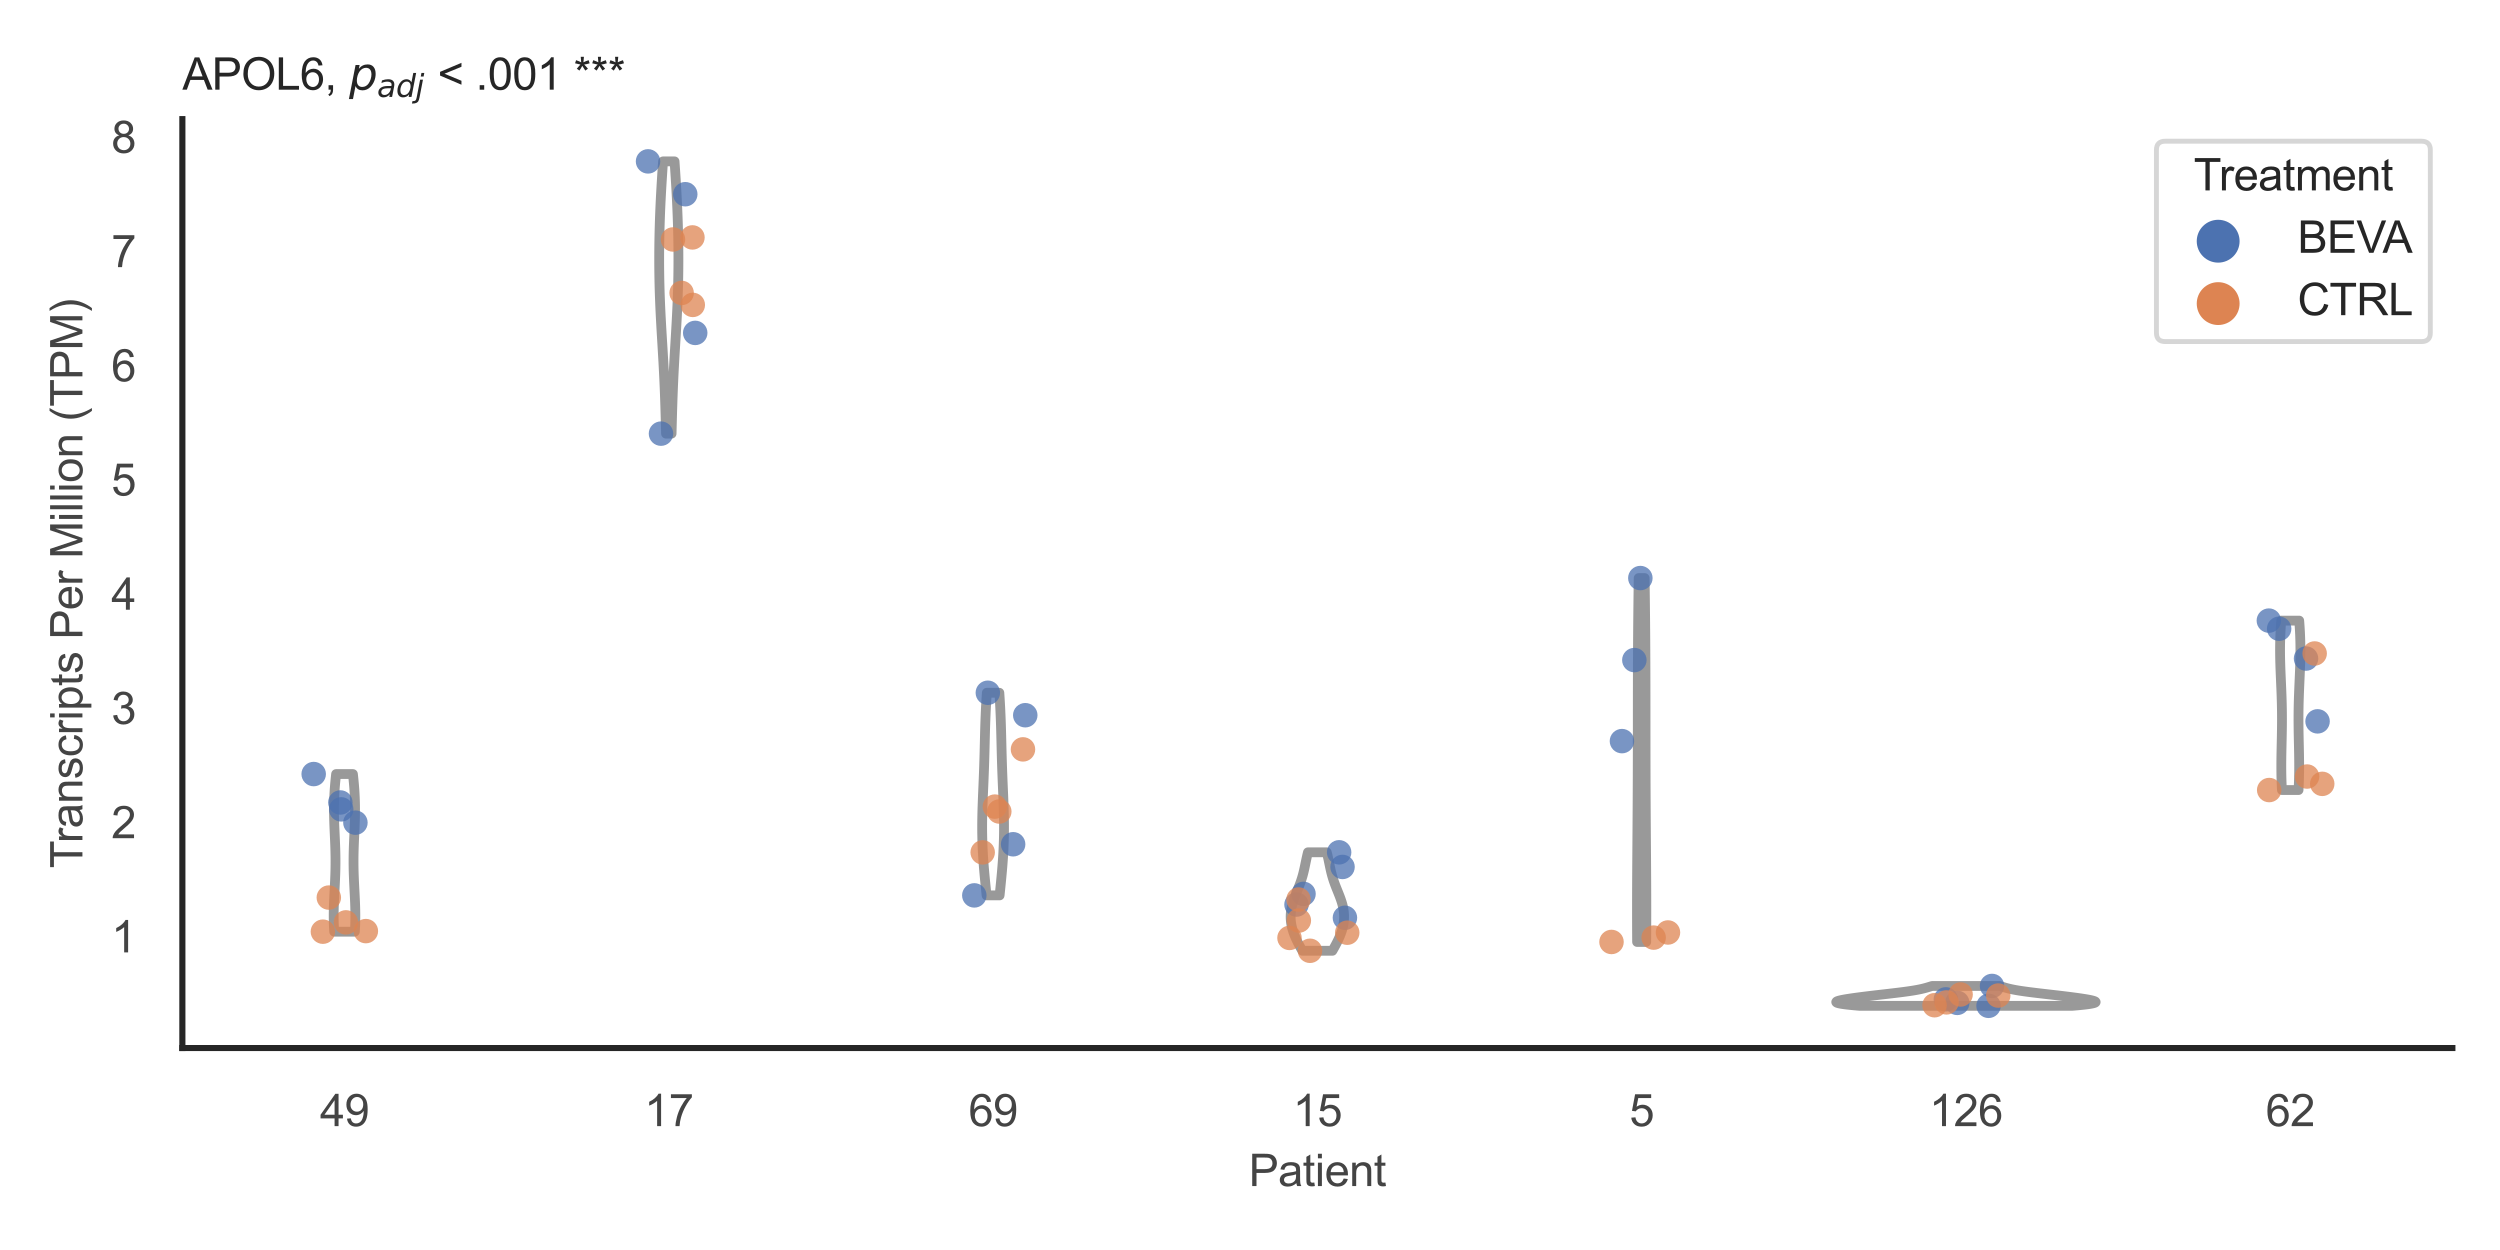 <?xml version="1.0" encoding="utf-8" standalone="no"?>
<!DOCTYPE svg PUBLIC "-//W3C//DTD SVG 1.1//EN"
  "http://www.w3.org/Graphics/SVG/1.1/DTD/svg11.dtd">
<svg xmlns:xlink="http://www.w3.org/1999/xlink" width="510.236pt" height="255.118pt" viewBox="0 0 510.236 255.118" xmlns="http://www.w3.org/2000/svg" version="1.1">
 <defs>
  <style type="text/css">*{stroke-linejoin: round; stroke-linecap: butt}</style>
 </defs>
 <g id="figure_1">
  <g id="patch_1">
   <path d="M 0 255.118 
L 510.236 255.118 
L 510.236 0 
L 0 0 
z
" style="fill: #ffffff"/>
  </g>
  <g id="axes_1">
   <g id="patch_2">
    <path d="M 37.22 213.898 
L 500.516 213.898 
L 500.516 24.32 
L 37.22 24.32 
z
" style="fill: #ffffff"/>
   </g>
   <g id="matplotlib.axis_1">
    <g id="xtick_1">
     <g id="text_1">
      <!-- 49 -->
      <g style="fill: #444444" transform="translate(65.308 229.84)scale(0.09 -0.09)">
       <defs>
        <path id="ArialMT-34" d="M 2069 0 
L 2069 1097 
L 81 1097 
L 81 1613 
L 2172 4581 
L 2631 4581 
L 2631 1613 
L 3250 1613 
L 3250 1097 
L 2631 1097 
L 2631 0 
L 2069 0 
z
M 2069 1613 
L 2069 3678 
L 634 1613 
L 2069 1613 
z
" transform="scale(0.016)"/>
        <path id="ArialMT-39" d="M 350 1059 
L 891 1109 
Q 959 728 1153 556 
Q 1347 384 1650 384 
Q 1909 384 2104 503 
Q 2300 622 2425 820 
Q 2550 1019 2634 1356 
Q 2719 1694 2719 2044 
Q 2719 2081 2716 2156 
Q 2547 1888 2255 1720 
Q 1963 1553 1622 1553 
Q 1053 1553 659 1965 
Q 266 2378 266 3053 
Q 266 3750 677 4175 
Q 1088 4600 1706 4600 
Q 2153 4600 2523 4359 
Q 2894 4119 3086 3673 
Q 3278 3228 3278 2384 
Q 3278 1506 3087 986 
Q 2897 466 2520 194 
Q 2144 -78 1638 -78 
Q 1100 -78 759 220 
Q 419 519 350 1059 
z
M 2653 3081 
Q 2653 3566 2395 3850 
Q 2138 4134 1775 4134 
Q 1400 4134 1122 3828 
Q 844 3522 844 3034 
Q 844 2597 1108 2323 
Q 1372 2050 1759 2050 
Q 2150 2050 2401 2323 
Q 2653 2597 2653 3081 
z
" transform="scale(0.016)"/>
       </defs>
       <use xlink:href="#ArialMT-34"/>
       <use xlink:href="#ArialMT-39" x="55.615"/>
      </g>
     </g>
    </g>
    <g id="xtick_2">
     <g id="text_2">
      <!-- 17 -->
      <g style="fill: #444444" transform="translate(131.493 229.84)scale(0.09 -0.09)">
       <defs>
        <path id="ArialMT-31" d="M 2384 0 
L 1822 0 
L 1822 3584 
Q 1619 3391 1289 3197 
Q 959 3003 697 2906 
L 697 3450 
Q 1169 3672 1522 3987 
Q 1875 4303 2022 4600 
L 2384 4600 
L 2384 0 
z
" transform="scale(0.016)"/>
        <path id="ArialMT-37" d="M 303 3981 
L 303 4522 
L 3269 4522 
L 3269 4084 
Q 2831 3619 2401 2847 
Q 1972 2075 1738 1259 
Q 1569 684 1522 0 
L 944 0 
Q 953 541 1156 1306 
Q 1359 2072 1739 2783 
Q 2119 3494 2547 3981 
L 303 3981 
z
" transform="scale(0.016)"/>
       </defs>
       <use xlink:href="#ArialMT-31"/>
       <use xlink:href="#ArialMT-37" x="55.615"/>
      </g>
     </g>
    </g>
    <g id="xtick_3">
     <g id="text_3">
      <!-- 69 -->
      <g style="fill: #444444" transform="translate(197.678 229.84)scale(0.09 -0.09)">
       <defs>
        <path id="ArialMT-36" d="M 3184 3459 
L 2625 3416 
Q 2550 3747 2413 3897 
Q 2184 4138 1850 4138 
Q 1581 4138 1378 3988 
Q 1113 3794 959 3422 
Q 806 3050 800 2363 
Q 1003 2672 1297 2822 
Q 1591 2972 1913 2972 
Q 2475 2972 2870 2558 
Q 3266 2144 3266 1488 
Q 3266 1056 3080 686 
Q 2894 316 2569 119 
Q 2244 -78 1831 -78 
Q 1128 -78 684 439 
Q 241 956 241 2144 
Q 241 3472 731 4075 
Q 1159 4600 1884 4600 
Q 2425 4600 2770 4297 
Q 3116 3994 3184 3459 
z
M 888 1484 
Q 888 1194 1011 928 
Q 1134 663 1356 523 
Q 1578 384 1822 384 
Q 2178 384 2434 671 
Q 2691 959 2691 1453 
Q 2691 1928 2437 2201 
Q 2184 2475 1800 2475 
Q 1419 2475 1153 2201 
Q 888 1928 888 1484 
z
" transform="scale(0.016)"/>
       </defs>
       <use xlink:href="#ArialMT-36"/>
       <use xlink:href="#ArialMT-39" x="55.615"/>
      </g>
     </g>
    </g>
    <g id="xtick_4">
     <g id="text_4">
      <!-- 15 -->
      <g style="fill: #444444" transform="translate(263.863 229.84)scale(0.09 -0.09)">
       <defs>
        <path id="ArialMT-35" d="M 266 1200 
L 856 1250 
Q 922 819 1161 601 
Q 1400 384 1738 384 
Q 2144 384 2425 690 
Q 2706 997 2706 1503 
Q 2706 1984 2436 2262 
Q 2166 2541 1728 2541 
Q 1456 2541 1237 2417 
Q 1019 2294 894 2097 
L 366 2166 
L 809 4519 
L 3088 4519 
L 3088 3981 
L 1259 3981 
L 1013 2750 
Q 1425 3038 1878 3038 
Q 2478 3038 2890 2622 
Q 3303 2206 3303 1553 
Q 3303 931 2941 478 
Q 2500 -78 1738 -78 
Q 1113 -78 717 272 
Q 322 622 266 1200 
z
" transform="scale(0.016)"/>
       </defs>
       <use xlink:href="#ArialMT-31"/>
       <use xlink:href="#ArialMT-35" x="55.615"/>
      </g>
     </g>
    </g>
    <g id="xtick_5">
     <g id="text_5">
      <!-- 5 -->
      <g style="fill: #444444" transform="translate(332.551 229.84)scale(0.09 -0.09)">
       <use xlink:href="#ArialMT-35"/>
      </g>
     </g>
    </g>
    <g id="xtick_6">
     <g id="text_6">
      <!-- 126 -->
      <g style="fill: #444444" transform="translate(393.731 229.84)scale(0.09 -0.09)">
       <defs>
        <path id="ArialMT-32" d="M 3222 541 
L 3222 0 
L 194 0 
Q 188 203 259 391 
Q 375 700 629 1000 
Q 884 1300 1366 1694 
Q 2113 2306 2375 2664 
Q 2638 3022 2638 3341 
Q 2638 3675 2398 3904 
Q 2159 4134 1775 4134 
Q 1369 4134 1125 3890 
Q 881 3647 878 3216 
L 300 3275 
Q 359 3922 746 4261 
Q 1134 4600 1788 4600 
Q 2447 4600 2831 4234 
Q 3216 3869 3216 3328 
Q 3216 3053 3103 2787 
Q 2991 2522 2730 2228 
Q 2469 1934 1863 1422 
Q 1356 997 1212 845 
Q 1069 694 975 541 
L 3222 541 
z
" transform="scale(0.016)"/>
       </defs>
       <use xlink:href="#ArialMT-31"/>
       <use xlink:href="#ArialMT-32" x="55.615"/>
       <use xlink:href="#ArialMT-36" x="111.23"/>
      </g>
     </g>
    </g>
    <g id="xtick_7">
     <g id="text_7">
      <!-- 62 -->
      <g style="fill: #444444" transform="translate(462.419 229.84)scale(0.09 -0.09)">
       <use xlink:href="#ArialMT-36"/>
       <use xlink:href="#ArialMT-32" x="55.615"/>
      </g>
     </g>
    </g>
    <g id="text_8">
     <!-- Patient -->
     <g style="fill: #444444" transform="translate(254.859 242.071)scale(0.09 -0.09)">
      <defs>
       <path id="ArialMT-50" d="M 494 0 
L 494 4581 
L 2222 4581 
Q 2678 4581 2919 4538 
Q 3256 4481 3484 4323 
Q 3713 4166 3852 3881 
Q 3991 3597 3991 3256 
Q 3991 2672 3619 2267 
Q 3247 1863 2275 1863 
L 1100 1863 
L 1100 0 
L 494 0 
z
M 1100 2403 
L 2284 2403 
Q 2872 2403 3119 2622 
Q 3366 2841 3366 3238 
Q 3366 3525 3220 3729 
Q 3075 3934 2838 4000 
Q 2684 4041 2272 4041 
L 1100 4041 
L 1100 2403 
z
" transform="scale(0.016)"/>
       <path id="ArialMT-61" d="M 2588 409 
Q 2275 144 1986 34 
Q 1697 -75 1366 -75 
Q 819 -75 525 192 
Q 231 459 231 875 
Q 231 1119 342 1320 
Q 453 1522 633 1644 
Q 813 1766 1038 1828 
Q 1203 1872 1538 1913 
Q 2219 1994 2541 2106 
Q 2544 2222 2544 2253 
Q 2544 2597 2384 2738 
Q 2169 2928 1744 2928 
Q 1347 2928 1158 2789 
Q 969 2650 878 2297 
L 328 2372 
Q 403 2725 575 2942 
Q 747 3159 1072 3276 
Q 1397 3394 1825 3394 
Q 2250 3394 2515 3294 
Q 2781 3194 2906 3042 
Q 3031 2891 3081 2659 
Q 3109 2516 3109 2141 
L 3109 1391 
Q 3109 606 3145 398 
Q 3181 191 3288 0 
L 2700 0 
Q 2613 175 2588 409 
z
M 2541 1666 
Q 2234 1541 1622 1453 
Q 1275 1403 1131 1340 
Q 988 1278 909 1158 
Q 831 1038 831 891 
Q 831 666 1001 516 
Q 1172 366 1500 366 
Q 1825 366 2078 508 
Q 2331 650 2450 897 
Q 2541 1088 2541 1459 
L 2541 1666 
z
" transform="scale(0.016)"/>
       <path id="ArialMT-74" d="M 1650 503 
L 1731 6 
Q 1494 -44 1306 -44 
Q 1000 -44 831 53 
Q 663 150 594 308 
Q 525 466 525 972 
L 525 2881 
L 113 2881 
L 113 3319 
L 525 3319 
L 525 4141 
L 1084 4478 
L 1084 3319 
L 1650 3319 
L 1650 2881 
L 1084 2881 
L 1084 941 
Q 1084 700 1114 631 
Q 1144 563 1211 522 
Q 1278 481 1403 481 
Q 1497 481 1650 503 
z
" transform="scale(0.016)"/>
       <path id="ArialMT-69" d="M 425 3934 
L 425 4581 
L 988 4581 
L 988 3934 
L 425 3934 
z
M 425 0 
L 425 3319 
L 988 3319 
L 988 0 
L 425 0 
z
" transform="scale(0.016)"/>
       <path id="ArialMT-65" d="M 2694 1069 
L 3275 997 
Q 3138 488 2766 206 
Q 2394 -75 1816 -75 
Q 1088 -75 661 373 
Q 234 822 234 1631 
Q 234 2469 665 2931 
Q 1097 3394 1784 3394 
Q 2450 3394 2872 2941 
Q 3294 2488 3294 1666 
Q 3294 1616 3291 1516 
L 816 1516 
Q 847 969 1125 678 
Q 1403 388 1819 388 
Q 2128 388 2347 550 
Q 2566 713 2694 1069 
z
M 847 1978 
L 2700 1978 
Q 2663 2397 2488 2606 
Q 2219 2931 1791 2931 
Q 1403 2931 1139 2672 
Q 875 2413 847 1978 
z
" transform="scale(0.016)"/>
       <path id="ArialMT-6e" d="M 422 0 
L 422 3319 
L 928 3319 
L 928 2847 
Q 1294 3394 1984 3394 
Q 2284 3394 2536 3286 
Q 2788 3178 2913 3003 
Q 3038 2828 3088 2588 
Q 3119 2431 3119 2041 
L 3119 0 
L 2556 0 
L 2556 2019 
Q 2556 2363 2490 2533 
Q 2425 2703 2258 2804 
Q 2091 2906 1866 2906 
Q 1506 2906 1245 2678 
Q 984 2450 984 1813 
L 984 0 
L 422 0 
z
" transform="scale(0.016)"/>
      </defs>
      <use xlink:href="#ArialMT-50"/>
      <use xlink:href="#ArialMT-61" x="66.699"/>
      <use xlink:href="#ArialMT-74" x="122.314"/>
      <use xlink:href="#ArialMT-69" x="150.098"/>
      <use xlink:href="#ArialMT-65" x="172.314"/>
      <use xlink:href="#ArialMT-6e" x="227.93"/>
      <use xlink:href="#ArialMT-74" x="283.545"/>
     </g>
    </g>
   </g>
   <g id="matplotlib.axis_2">
    <g id="ytick_1">
     <g id="text_9">
      <!-- 1 -->
      <g style="fill: #444444" transform="translate(22.715 194.38)scale(0.09 -0.09)">
       <use xlink:href="#ArialMT-31"/>
      </g>
     </g>
    </g>
    <g id="ytick_2">
     <g id="text_10">
      <!-- 2 -->
      <g style="fill: #444444" transform="translate(22.715 171.069)scale(0.09 -0.09)">
       <use xlink:href="#ArialMT-32"/>
      </g>
     </g>
    </g>
    <g id="ytick_3">
     <g id="text_11">
      <!-- 3 -->
      <g style="fill: #444444" transform="translate(22.715 147.758)scale(0.09 -0.09)">
       <defs>
        <path id="ArialMT-33" d="M 269 1209 
L 831 1284 
Q 928 806 1161 595 
Q 1394 384 1728 384 
Q 2125 384 2398 659 
Q 2672 934 2672 1341 
Q 2672 1728 2419 1979 
Q 2166 2231 1775 2231 
Q 1616 2231 1378 2169 
L 1441 2663 
Q 1497 2656 1531 2656 
Q 1891 2656 2178 2843 
Q 2466 3031 2466 3422 
Q 2466 3731 2256 3934 
Q 2047 4138 1716 4138 
Q 1388 4138 1169 3931 
Q 950 3725 888 3313 
L 325 3413 
Q 428 3978 793 4289 
Q 1159 4600 1703 4600 
Q 2078 4600 2393 4439 
Q 2709 4278 2876 4000 
Q 3044 3722 3044 3409 
Q 3044 3113 2884 2869 
Q 2725 2625 2413 2481 
Q 2819 2388 3044 2092 
Q 3269 1797 3269 1353 
Q 3269 753 2831 336 
Q 2394 -81 1725 -81 
Q 1122 -81 723 278 
Q 325 638 269 1209 
z
" transform="scale(0.016)"/>
       </defs>
       <use xlink:href="#ArialMT-33"/>
      </g>
     </g>
    </g>
    <g id="ytick_4">
     <g id="text_12">
      <!-- 4 -->
      <g style="fill: #444444" transform="translate(22.715 124.447)scale(0.09 -0.09)">
       <use xlink:href="#ArialMT-34"/>
      </g>
     </g>
    </g>
    <g id="ytick_5">
     <g id="text_13">
      <!-- 5 -->
      <g style="fill: #444444" transform="translate(22.715 101.136)scale(0.09 -0.09)">
       <use xlink:href="#ArialMT-35"/>
      </g>
     </g>
    </g>
    <g id="ytick_6">
     <g id="text_14">
      <!-- 6 -->
      <g style="fill: #444444" transform="translate(22.715 77.826)scale(0.09 -0.09)">
       <use xlink:href="#ArialMT-36"/>
      </g>
     </g>
    </g>
    <g id="ytick_7">
     <g id="text_15">
      <!-- 7 -->
      <g style="fill: #444444" transform="translate(22.715 54.515)scale(0.09 -0.09)">
       <use xlink:href="#ArialMT-37"/>
      </g>
     </g>
    </g>
    <g id="ytick_8">
     <g id="text_16">
      <!-- 8 -->
      <g style="fill: #444444" transform="translate(22.715 31.204)scale(0.09 -0.09)">
       <defs>
        <path id="ArialMT-38" d="M 1131 2484 
Q 781 2613 612 2850 
Q 444 3088 444 3419 
Q 444 3919 803 4259 
Q 1163 4600 1759 4600 
Q 2359 4600 2725 4251 
Q 3091 3903 3091 3403 
Q 3091 3084 2923 2848 
Q 2756 2613 2416 2484 
Q 2838 2347 3058 2040 
Q 3278 1734 3278 1309 
Q 3278 722 2862 322 
Q 2447 -78 1769 -78 
Q 1091 -78 675 323 
Q 259 725 259 1325 
Q 259 1772 486 2073 
Q 713 2375 1131 2484 
z
M 1019 3438 
Q 1019 3113 1228 2906 
Q 1438 2700 1772 2700 
Q 2097 2700 2305 2904 
Q 2513 3109 2513 3406 
Q 2513 3716 2298 3927 
Q 2084 4138 1766 4138 
Q 1444 4138 1231 3931 
Q 1019 3725 1019 3438 
z
M 838 1322 
Q 838 1081 952 856 
Q 1066 631 1291 507 
Q 1516 384 1775 384 
Q 2178 384 2440 643 
Q 2703 903 2703 1303 
Q 2703 1709 2433 1975 
Q 2163 2241 1756 2241 
Q 1359 2241 1098 1978 
Q 838 1716 838 1322 
z
" transform="scale(0.016)"/>
       </defs>
       <use xlink:href="#ArialMT-38"/>
      </g>
     </g>
    </g>
    <g id="text_17">
     <!-- Transcripts Per Million (TPM) -->
     <g style="fill: #444444" transform="translate(16.821 177.194)rotate(-90)scale(0.09 -0.09)">
      <defs>
       <path id="ArialMT-54" d="M 1659 0 
L 1659 4041 
L 150 4041 
L 150 4581 
L 3781 4581 
L 3781 4041 
L 2266 4041 
L 2266 0 
L 1659 0 
z
" transform="scale(0.016)"/>
       <path id="ArialMT-72" d="M 416 0 
L 416 3319 
L 922 3319 
L 922 2816 
Q 1116 3169 1280 3281 
Q 1444 3394 1641 3394 
Q 1925 3394 2219 3213 
L 2025 2691 
Q 1819 2813 1613 2813 
Q 1428 2813 1281 2702 
Q 1134 2591 1072 2394 
Q 978 2094 978 1738 
L 978 0 
L 416 0 
z
" transform="scale(0.016)"/>
       <path id="ArialMT-73" d="M 197 991 
L 753 1078 
Q 800 744 1014 566 
Q 1228 388 1613 388 
Q 2000 388 2187 545 
Q 2375 703 2375 916 
Q 2375 1106 2209 1216 
Q 2094 1291 1634 1406 
Q 1016 1563 777 1677 
Q 538 1791 414 1992 
Q 291 2194 291 2438 
Q 291 2659 392 2848 
Q 494 3038 669 3163 
Q 800 3259 1026 3326 
Q 1253 3394 1513 3394 
Q 1903 3394 2198 3281 
Q 2494 3169 2634 2976 
Q 2775 2784 2828 2463 
L 2278 2388 
Q 2241 2644 2061 2787 
Q 1881 2931 1553 2931 
Q 1166 2931 1000 2803 
Q 834 2675 834 2503 
Q 834 2394 903 2306 
Q 972 2216 1119 2156 
Q 1203 2125 1616 2013 
Q 2213 1853 2448 1751 
Q 2684 1650 2818 1456 
Q 2953 1263 2953 975 
Q 2953 694 2789 445 
Q 2625 197 2315 61 
Q 2006 -75 1616 -75 
Q 969 -75 630 194 
Q 291 463 197 991 
z
" transform="scale(0.016)"/>
       <path id="ArialMT-63" d="M 2588 1216 
L 3141 1144 
Q 3050 572 2676 248 
Q 2303 -75 1759 -75 
Q 1078 -75 664 370 
Q 250 816 250 1647 
Q 250 2184 428 2587 
Q 606 2991 970 3192 
Q 1334 3394 1763 3394 
Q 2303 3394 2647 3120 
Q 2991 2847 3088 2344 
L 2541 2259 
Q 2463 2594 2264 2762 
Q 2066 2931 1784 2931 
Q 1359 2931 1093 2626 
Q 828 2322 828 1663 
Q 828 994 1084 691 
Q 1341 388 1753 388 
Q 2084 388 2306 591 
Q 2528 794 2588 1216 
z
" transform="scale(0.016)"/>
       <path id="ArialMT-70" d="M 422 -1272 
L 422 3319 
L 934 3319 
L 934 2888 
Q 1116 3141 1344 3267 
Q 1572 3394 1897 3394 
Q 2322 3394 2647 3175 
Q 2972 2956 3137 2557 
Q 3303 2159 3303 1684 
Q 3303 1175 3120 767 
Q 2938 359 2589 142 
Q 2241 -75 1856 -75 
Q 1575 -75 1351 44 
Q 1128 163 984 344 
L 984 -1272 
L 422 -1272 
z
M 931 1641 
Q 931 1000 1190 694 
Q 1450 388 1819 388 
Q 2194 388 2461 705 
Q 2728 1022 2728 1688 
Q 2728 2322 2467 2637 
Q 2206 2953 1844 2953 
Q 1484 2953 1207 2617 
Q 931 2281 931 1641 
z
" transform="scale(0.016)"/>
       <path id="ArialMT-20" transform="scale(0.016)"/>
       <path id="ArialMT-4d" d="M 475 0 
L 475 4581 
L 1388 4581 
L 2472 1338 
Q 2622 884 2691 659 
Q 2769 909 2934 1394 
L 4031 4581 
L 4847 4581 
L 4847 0 
L 4263 0 
L 4263 3834 
L 2931 0 
L 2384 0 
L 1059 3900 
L 1059 0 
L 475 0 
z
" transform="scale(0.016)"/>
       <path id="ArialMT-6c" d="M 409 0 
L 409 4581 
L 972 4581 
L 972 0 
L 409 0 
z
" transform="scale(0.016)"/>
       <path id="ArialMT-6f" d="M 213 1659 
Q 213 2581 725 3025 
Q 1153 3394 1769 3394 
Q 2453 3394 2887 2945 
Q 3322 2497 3322 1706 
Q 3322 1066 3130 698 
Q 2938 331 2570 128 
Q 2203 -75 1769 -75 
Q 1072 -75 642 372 
Q 213 819 213 1659 
z
M 791 1659 
Q 791 1022 1069 705 
Q 1347 388 1769 388 
Q 2188 388 2466 706 
Q 2744 1025 2744 1678 
Q 2744 2294 2464 2611 
Q 2184 2928 1769 2928 
Q 1347 2928 1069 2612 
Q 791 2297 791 1659 
z
" transform="scale(0.016)"/>
       <path id="ArialMT-28" d="M 1497 -1347 
Q 1031 -759 709 28 
Q 388 816 388 1659 
Q 388 2403 628 3084 
Q 909 3875 1497 4659 
L 1900 4659 
Q 1522 4009 1400 3731 
Q 1209 3300 1100 2831 
Q 966 2247 966 1656 
Q 966 153 1900 -1347 
L 1497 -1347 
z
" transform="scale(0.016)"/>
       <path id="ArialMT-29" d="M 791 -1347 
L 388 -1347 
Q 1322 153 1322 1656 
Q 1322 2244 1188 2822 
Q 1081 3291 891 3722 
Q 769 4003 388 4659 
L 791 4659 
Q 1378 3875 1659 3084 
Q 1900 2403 1900 1659 
Q 1900 816 1576 28 
Q 1253 -759 791 -1347 
z
" transform="scale(0.016)"/>
      </defs>
      <use xlink:href="#ArialMT-54"/>
      <use xlink:href="#ArialMT-72" x="57.334"/>
      <use xlink:href="#ArialMT-61" x="90.635"/>
      <use xlink:href="#ArialMT-6e" x="146.25"/>
      <use xlink:href="#ArialMT-73" x="201.865"/>
      <use xlink:href="#ArialMT-63" x="251.865"/>
      <use xlink:href="#ArialMT-72" x="301.865"/>
      <use xlink:href="#ArialMT-69" x="335.166"/>
      <use xlink:href="#ArialMT-70" x="357.383"/>
      <use xlink:href="#ArialMT-74" x="412.998"/>
      <use xlink:href="#ArialMT-73" x="440.781"/>
      <use xlink:href="#ArialMT-20" x="490.781"/>
      <use xlink:href="#ArialMT-50" x="518.564"/>
      <use xlink:href="#ArialMT-65" x="585.264"/>
      <use xlink:href="#ArialMT-72" x="640.879"/>
      <use xlink:href="#ArialMT-20" x="674.18"/>
      <use xlink:href="#ArialMT-4d" x="701.963"/>
      <use xlink:href="#ArialMT-69" x="785.264"/>
      <use xlink:href="#ArialMT-6c" x="807.48"/>
      <use xlink:href="#ArialMT-6c" x="829.697"/>
      <use xlink:href="#ArialMT-69" x="851.914"/>
      <use xlink:href="#ArialMT-6f" x="874.131"/>
      <use xlink:href="#ArialMT-6e" x="929.746"/>
      <use xlink:href="#ArialMT-20" x="985.361"/>
      <use xlink:href="#ArialMT-28" x="1013.145"/>
      <use xlink:href="#ArialMT-54" x="1046.445"/>
      <use xlink:href="#ArialMT-50" x="1107.529"/>
      <use xlink:href="#ArialMT-4d" x="1174.229"/>
      <use xlink:href="#ArialMT-29" x="1257.529"/>
     </g>
    </g>
   </g>
   <g id="PolyCollection_1">
    <defs>
     <path id="mf18815a121" d="M 72.422 -64.968 
L 68.203 -64.968 
L 68.184 -65.293 
L 68.166 -65.618 
L 68.151 -65.943 
L 68.138 -66.268 
L 68.127 -66.593 
L 68.118 -66.918 
L 68.111 -67.243 
L 68.107 -67.567 
L 68.104 -67.892 
L 68.103 -68.217 
L 68.104 -68.542 
L 68.107 -68.867 
L 68.112 -69.192 
L 68.118 -69.517 
L 68.126 -69.842 
L 68.136 -70.167 
L 68.146 -70.492 
L 68.158 -70.817 
L 68.171 -71.142 
L 68.185 -71.467 
L 68.2 -71.792 
L 68.215 -72.117 
L 68.231 -72.442 
L 68.247 -72.766 
L 68.264 -73.091 
L 68.281 -73.416 
L 68.298 -73.741 
L 68.314 -74.066 
L 68.331 -74.391 
L 68.347 -74.716 
L 68.362 -75.041 
L 68.377 -75.366 
L 68.391 -75.691 
L 68.404 -76.016 
L 68.417 -76.341 
L 68.428 -76.666 
L 68.438 -76.991 
L 68.447 -77.316 
L 68.455 -77.641 
L 68.461 -77.966 
L 68.466 -78.29 
L 68.47 -78.615 
L 68.472 -78.94 
L 68.473 -79.265 
L 68.473 -79.59 
L 68.471 -79.915 
L 68.468 -80.24 
L 68.463 -80.565 
L 68.457 -80.89 
L 68.45 -81.215 
L 68.442 -81.54 
L 68.433 -81.865 
L 68.422 -82.19 
L 68.411 -82.515 
L 68.399 -82.84 
L 68.386 -83.165 
L 68.373 -83.489 
L 68.359 -83.814 
L 68.345 -84.139 
L 68.33 -84.464 
L 68.316 -84.789 
L 68.301 -85.114 
L 68.287 -85.439 
L 68.272 -85.764 
L 68.258 -86.089 
L 68.245 -86.414 
L 68.232 -86.739 
L 68.22 -87.064 
L 68.209 -87.389 
L 68.199 -87.714 
L 68.19 -88.039 
L 68.182 -88.364 
L 68.175 -88.688 
L 68.17 -89.013 
L 68.166 -89.338 
L 68.164 -89.663 
L 68.164 -89.988 
L 68.165 -90.313 
L 68.168 -90.638 
L 68.172 -90.963 
L 68.179 -91.288 
L 68.187 -91.613 
L 68.197 -91.938 
L 68.209 -92.263 
L 68.223 -92.588 
L 68.239 -92.913 
L 68.256 -93.238 
L 68.276 -93.563 
L 68.297 -93.887 
L 68.32 -94.212 
L 68.345 -94.537 
L 68.371 -94.862 
L 68.399 -95.187 
L 68.429 -95.512 
L 68.46 -95.837 
L 68.492 -96.162 
L 68.526 -96.487 
L 68.56 -96.812 
L 68.596 -97.137 
L 72.029 -97.137 
L 72.029 -97.137 
L 72.065 -96.812 
L 72.1 -96.487 
L 72.133 -96.162 
L 72.166 -95.837 
L 72.196 -95.512 
L 72.226 -95.187 
L 72.254 -94.862 
L 72.28 -94.537 
L 72.305 -94.212 
L 72.328 -93.887 
L 72.349 -93.563 
L 72.369 -93.238 
L 72.386 -92.913 
L 72.402 -92.588 
L 72.416 -92.263 
L 72.428 -91.938 
L 72.438 -91.613 
L 72.446 -91.288 
L 72.453 -90.963 
L 72.458 -90.638 
L 72.46 -90.313 
L 72.462 -89.988 
L 72.461 -89.663 
L 72.459 -89.338 
L 72.455 -89.013 
L 72.45 -88.688 
L 72.443 -88.364 
L 72.435 -88.039 
L 72.426 -87.714 
L 72.416 -87.389 
L 72.405 -87.064 
L 72.393 -86.739 
L 72.38 -86.414 
L 72.367 -86.089 
L 72.353 -85.764 
L 72.339 -85.439 
L 72.324 -85.114 
L 72.309 -84.789 
L 72.295 -84.464 
L 72.28 -84.139 
L 72.266 -83.814 
L 72.252 -83.489 
L 72.239 -83.165 
L 72.226 -82.84 
L 72.214 -82.515 
L 72.203 -82.19 
L 72.193 -81.865 
L 72.183 -81.54 
L 72.175 -81.215 
L 72.168 -80.89 
L 72.162 -80.565 
L 72.158 -80.24 
L 72.154 -79.915 
L 72.153 -79.59 
L 72.152 -79.265 
L 72.153 -78.94 
L 72.155 -78.615 
L 72.159 -78.29 
L 72.164 -77.966 
L 72.17 -77.641 
L 72.178 -77.316 
L 72.187 -76.991 
L 72.197 -76.666 
L 72.209 -76.341 
L 72.221 -76.016 
L 72.234 -75.691 
L 72.248 -75.366 
L 72.263 -75.041 
L 72.278 -74.716 
L 72.294 -74.391 
L 72.311 -74.066 
L 72.327 -73.741 
L 72.344 -73.416 
L 72.361 -73.091 
L 72.378 -72.766 
L 72.394 -72.442 
L 72.41 -72.117 
L 72.426 -71.792 
L 72.44 -71.467 
L 72.454 -71.142 
L 72.467 -70.817 
L 72.479 -70.492 
L 72.49 -70.167 
L 72.499 -69.842 
L 72.507 -69.517 
L 72.513 -69.192 
L 72.518 -68.867 
L 72.521 -68.542 
L 72.522 -68.217 
L 72.521 -67.892 
L 72.519 -67.567 
L 72.514 -67.243 
L 72.507 -66.918 
L 72.498 -66.593 
L 72.487 -66.268 
L 72.474 -65.943 
L 72.459 -65.618 
L 72.442 -65.293 
L 72.422 -64.968 
z
" style="stroke: #999999; stroke-width: 2"/>
    </defs>
    <g clip-path="url(#pa6c51fbcf4)">
     <use xlink:href="#mf18815a121" x="0" y="255.118" style="fill: #ffffff; stroke: #999999; stroke-width: 2"/>
    </g>
   </g>
   <g id="PolyCollection_2">
    <defs>
     <path id="mcf8bb191c9" d="M 137.066 -166.615 
L 135.93 -166.615 
L 135.916 -167.176 
L 135.902 -167.737 
L 135.888 -168.299 
L 135.873 -168.86 
L 135.859 -169.421 
L 135.844 -169.982 
L 135.828 -170.544 
L 135.812 -171.105 
L 135.796 -171.666 
L 135.779 -172.227 
L 135.761 -172.789 
L 135.742 -173.35 
L 135.723 -173.911 
L 135.703 -174.473 
L 135.682 -175.034 
L 135.66 -175.595 
L 135.637 -176.156 
L 135.613 -176.718 
L 135.589 -177.279 
L 135.563 -177.84 
L 135.536 -178.401 
L 135.509 -178.963 
L 135.48 -179.524 
L 135.451 -180.085 
L 135.421 -180.647 
L 135.39 -181.208 
L 135.358 -181.769 
L 135.326 -182.33 
L 135.293 -182.892 
L 135.26 -183.453 
L 135.227 -184.014 
L 135.193 -184.575 
L 135.159 -185.137 
L 135.125 -185.698 
L 135.092 -186.259 
L 135.058 -186.821 
L 135.025 -187.382 
L 134.992 -187.943 
L 134.96 -188.504 
L 134.929 -189.066 
L 134.898 -189.627 
L 134.868 -190.188 
L 134.839 -190.75 
L 134.811 -191.311 
L 134.784 -191.872 
L 134.758 -192.433 
L 134.734 -192.995 
L 134.711 -193.556 
L 134.689 -194.117 
L 134.668 -194.678 
L 134.649 -195.24 
L 134.632 -195.801 
L 134.615 -196.362 
L 134.601 -196.924 
L 134.587 -197.485 
L 134.576 -198.046 
L 134.565 -198.607 
L 134.557 -199.169 
L 134.549 -199.73 
L 134.544 -200.291 
L 134.539 -200.852 
L 134.536 -201.414 
L 134.535 -201.975 
L 134.535 -202.536 
L 134.537 -203.098 
L 134.539 -203.659 
L 134.544 -204.22 
L 134.549 -204.781 
L 134.556 -205.343 
L 134.565 -205.904 
L 134.575 -206.465 
L 134.586 -207.026 
L 134.598 -207.588 
L 134.612 -208.149 
L 134.627 -208.71 
L 134.644 -209.272 
L 134.661 -209.833 
L 134.68 -210.394 
L 134.7 -210.955 
L 134.722 -211.517 
L 134.744 -212.078 
L 134.768 -212.639 
L 134.793 -213.201 
L 134.819 -213.762 
L 134.847 -214.323 
L 134.875 -214.884 
L 134.905 -215.446 
L 134.935 -216.007 
L 134.967 -216.568 
L 134.999 -217.129 
L 135.032 -217.691 
L 135.067 -218.252 
L 135.101 -218.813 
L 135.137 -219.375 
L 135.173 -219.936 
L 135.21 -220.497 
L 135.248 -221.058 
L 135.286 -221.62 
L 135.324 -222.181 
L 137.672 -222.181 
L 137.672 -222.181 
L 137.71 -221.62 
L 137.748 -221.058 
L 137.785 -220.497 
L 137.822 -219.936 
L 137.858 -219.375 
L 137.894 -218.813 
L 137.929 -218.252 
L 137.963 -217.691 
L 137.996 -217.129 
L 138.029 -216.568 
L 138.06 -216.007 
L 138.091 -215.446 
L 138.12 -214.884 
L 138.149 -214.323 
L 138.176 -213.762 
L 138.202 -213.201 
L 138.227 -212.639 
L 138.251 -212.078 
L 138.274 -211.517 
L 138.295 -210.955 
L 138.315 -210.394 
L 138.334 -209.833 
L 138.352 -209.272 
L 138.368 -208.71 
L 138.383 -208.149 
L 138.397 -207.588 
L 138.41 -207.026 
L 138.421 -206.465 
L 138.431 -205.904 
L 138.439 -205.343 
L 138.446 -204.781 
L 138.452 -204.22 
L 138.456 -203.659 
L 138.459 -203.098 
L 138.46 -202.536 
L 138.461 -201.975 
L 138.459 -201.414 
L 138.456 -200.852 
L 138.452 -200.291 
L 138.446 -199.73 
L 138.439 -199.169 
L 138.43 -198.607 
L 138.42 -198.046 
L 138.408 -197.485 
L 138.395 -196.924 
L 138.38 -196.362 
L 138.364 -195.801 
L 138.346 -195.24 
L 138.327 -194.678 
L 138.307 -194.117 
L 138.285 -193.556 
L 138.262 -192.995 
L 138.237 -192.433 
L 138.211 -191.872 
L 138.184 -191.311 
L 138.156 -190.75 
L 138.127 -190.188 
L 138.098 -189.627 
L 138.067 -189.066 
L 138.035 -188.504 
L 138.003 -187.943 
L 137.97 -187.382 
L 137.937 -186.821 
L 137.904 -186.259 
L 137.87 -185.698 
L 137.836 -185.137 
L 137.802 -184.575 
L 137.769 -184.014 
L 137.735 -183.453 
L 137.702 -182.892 
L 137.67 -182.33 
L 137.637 -181.769 
L 137.606 -181.208 
L 137.575 -180.647 
L 137.545 -180.085 
L 137.515 -179.524 
L 137.487 -178.963 
L 137.459 -178.401 
L 137.433 -177.84 
L 137.407 -177.279 
L 137.382 -176.718 
L 137.358 -176.156 
L 137.336 -175.595 
L 137.314 -175.034 
L 137.293 -174.473 
L 137.273 -173.911 
L 137.253 -173.35 
L 137.235 -172.789 
L 137.217 -172.227 
L 137.2 -171.666 
L 137.183 -171.105 
L 137.167 -170.544 
L 137.152 -169.982 
L 137.137 -169.421 
L 137.122 -168.86 
L 137.108 -168.299 
L 137.094 -167.737 
L 137.079 -167.176 
L 137.066 -166.615 
z
" style="stroke: #999999; stroke-width: 2"/>
    </defs>
    <g clip-path="url(#pa6c51fbcf4)">
     <use xlink:href="#mcf8bb191c9" x="0" y="255.118" style="fill: #ffffff; stroke: #999999; stroke-width: 2"/>
    </g>
   </g>
   <g id="PolyCollection_3">
    <defs>
     <path id="made15ab74b" d="M 204.014 -72.374 
L 201.352 -72.374 
L 201.309 -72.792 
L 201.266 -73.209 
L 201.224 -73.627 
L 201.181 -74.045 
L 201.139 -74.463 
L 201.098 -74.88 
L 201.057 -75.298 
L 201.017 -75.716 
L 200.977 -76.134 
L 200.939 -76.551 
L 200.901 -76.969 
L 200.864 -77.387 
L 200.829 -77.805 
L 200.794 -78.222 
L 200.761 -78.64 
L 200.729 -79.058 
L 200.699 -79.475 
L 200.67 -79.893 
L 200.643 -80.311 
L 200.618 -80.729 
L 200.594 -81.146 
L 200.572 -81.564 
L 200.551 -81.982 
L 200.533 -82.4 
L 200.516 -82.817 
L 200.501 -83.235 
L 200.489 -83.653 
L 200.478 -84.071 
L 200.469 -84.488 
L 200.462 -84.906 
L 200.456 -85.324 
L 200.453 -85.741 
L 200.451 -86.159 
L 200.452 -86.577 
L 200.454 -86.995 
L 200.457 -87.412 
L 200.462 -87.83 
L 200.469 -88.248 
L 200.477 -88.666 
L 200.487 -89.083 
L 200.498 -89.501 
L 200.51 -89.919 
L 200.523 -90.337 
L 200.537 -90.754 
L 200.552 -91.172 
L 200.567 -91.59 
L 200.583 -92.008 
L 200.6 -92.425 
L 200.617 -92.843 
L 200.635 -93.261 
L 200.652 -93.678 
L 200.67 -94.096 
L 200.688 -94.514 
L 200.706 -94.932 
L 200.723 -95.349 
L 200.741 -95.767 
L 200.758 -96.185 
L 200.774 -96.603 
L 200.79 -97.02 
L 200.806 -97.438 
L 200.822 -97.856 
L 200.836 -98.274 
L 200.851 -98.691 
L 200.864 -99.109 
L 200.877 -99.527 
L 200.89 -99.944 
L 200.902 -100.362 
L 200.914 -100.78 
L 200.926 -101.198 
L 200.937 -101.615 
L 200.947 -102.033 
L 200.958 -102.451 
L 200.968 -102.869 
L 200.978 -103.286 
L 200.988 -103.704 
L 200.998 -104.122 
L 201.009 -104.54 
L 201.019 -104.957 
L 201.03 -105.375 
L 201.041 -105.793 
L 201.053 -106.21 
L 201.065 -106.628 
L 201.078 -107.046 
L 201.091 -107.464 
L 201.106 -107.881 
L 201.121 -108.299 
L 201.137 -108.717 
L 201.154 -109.135 
L 201.171 -109.552 
L 201.19 -109.97 
L 201.21 -110.388 
L 201.231 -110.806 
L 201.253 -111.223 
L 201.276 -111.641 
L 201.3 -112.059 
L 201.326 -112.476 
L 201.352 -112.894 
L 201.379 -113.312 
L 201.407 -113.73 
L 203.959 -113.73 
L 203.959 -113.73 
L 203.987 -113.312 
L 204.014 -112.894 
L 204.04 -112.476 
L 204.065 -112.059 
L 204.09 -111.641 
L 204.113 -111.223 
L 204.135 -110.806 
L 204.156 -110.388 
L 204.176 -109.97 
L 204.194 -109.552 
L 204.212 -109.135 
L 204.229 -108.717 
L 204.245 -108.299 
L 204.26 -107.881 
L 204.275 -107.464 
L 204.288 -107.046 
L 204.301 -106.628 
L 204.313 -106.21 
L 204.325 -105.793 
L 204.336 -105.375 
L 204.347 -104.957 
L 204.357 -104.54 
L 204.368 -104.122 
L 204.378 -103.704 
L 204.388 -103.286 
L 204.398 -102.869 
L 204.408 -102.451 
L 204.419 -102.033 
L 204.429 -101.615 
L 204.44 -101.198 
L 204.452 -100.78 
L 204.463 -100.362 
L 204.476 -99.944 
L 204.488 -99.527 
L 204.502 -99.109 
L 204.515 -98.691 
L 204.53 -98.274 
L 204.544 -97.856 
L 204.56 -97.438 
L 204.575 -97.02 
L 204.592 -96.603 
L 204.608 -96.185 
L 204.625 -95.767 
L 204.643 -95.349 
L 204.66 -94.932 
L 204.678 -94.514 
L 204.696 -94.096 
L 204.713 -93.678 
L 204.731 -93.261 
L 204.749 -92.843 
L 204.766 -92.425 
L 204.782 -92.008 
L 204.799 -91.59 
L 204.814 -91.172 
L 204.829 -90.754 
L 204.843 -90.337 
L 204.856 -89.919 
L 204.868 -89.501 
L 204.879 -89.083 
L 204.888 -88.666 
L 204.897 -88.248 
L 204.903 -87.83 
L 204.909 -87.412 
L 204.912 -86.995 
L 204.914 -86.577 
L 204.914 -86.159 
L 204.913 -85.741 
L 204.91 -85.324 
L 204.904 -84.906 
L 204.897 -84.488 
L 204.888 -84.071 
L 204.877 -83.653 
L 204.864 -83.235 
L 204.85 -82.817 
L 204.833 -82.4 
L 204.815 -81.982 
L 204.794 -81.564 
L 204.772 -81.146 
L 204.748 -80.729 
L 204.723 -80.311 
L 204.696 -79.893 
L 204.667 -79.475 
L 204.637 -79.058 
L 204.605 -78.64 
L 204.572 -78.222 
L 204.537 -77.805 
L 204.502 -77.387 
L 204.465 -76.969 
L 204.427 -76.551 
L 204.389 -76.134 
L 204.349 -75.716 
L 204.309 -75.298 
L 204.268 -74.88 
L 204.227 -74.463 
L 204.185 -74.045 
L 204.142 -73.627 
L 204.1 -73.209 
L 204.057 -72.792 
L 204.014 -72.374 
z
" style="stroke: #999999; stroke-width: 2"/>
    </defs>
    <g clip-path="url(#pa6c51fbcf4)">
     <use xlink:href="#made15ab74b" x="0" y="255.118" style="fill: #ffffff; stroke: #999999; stroke-width: 2"/>
    </g>
   </g>
   <g id="PolyCollection_4">
    <defs>
     <path id="mb3ddafc39c" d="M 271.938 -61.069 
L 265.798 -61.069 
L 265.684 -61.272 
L 265.57 -61.475 
L 265.457 -61.678 
L 265.345 -61.881 
L 265.235 -62.084 
L 265.126 -62.287 
L 265.019 -62.49 
L 264.914 -62.693 
L 264.811 -62.896 
L 264.711 -63.099 
L 264.613 -63.302 
L 264.519 -63.505 
L 264.427 -63.708 
L 264.339 -63.911 
L 264.254 -64.114 
L 264.172 -64.317 
L 264.094 -64.52 
L 264.02 -64.723 
L 263.95 -64.926 
L 263.884 -65.129 
L 263.822 -65.332 
L 263.764 -65.535 
L 263.71 -65.738 
L 263.661 -65.941 
L 263.616 -66.144 
L 263.575 -66.347 
L 263.539 -66.55 
L 263.508 -66.753 
L 263.481 -66.956 
L 263.459 -67.159 
L 263.441 -67.362 
L 263.428 -67.565 
L 263.42 -67.768 
L 263.417 -67.971 
L 263.418 -68.174 
L 263.424 -68.377 
L 263.435 -68.58 
L 263.45 -68.783 
L 263.47 -68.986 
L 263.495 -69.189 
L 263.524 -69.392 
L 263.558 -69.595 
L 263.596 -69.798 
L 263.638 -70.001 
L 263.684 -70.204 
L 263.735 -70.407 
L 263.789 -70.61 
L 263.847 -70.813 
L 263.908 -71.016 
L 263.973 -71.219 
L 264.04 -71.422 
L 264.111 -71.625 
L 264.184 -71.828 
L 264.259 -72.031 
L 264.336 -72.234 
L 264.414 -72.437 
L 264.494 -72.64 
L 264.575 -72.843 
L 264.656 -73.046 
L 264.738 -73.249 
L 264.82 -73.452 
L 264.901 -73.655 
L 264.982 -73.858 
L 265.062 -74.061 
L 265.141 -74.264 
L 265.219 -74.467 
L 265.295 -74.67 
L 265.369 -74.873 
L 265.442 -75.076 
L 265.512 -75.279 
L 265.58 -75.482 
L 265.646 -75.685 
L 265.71 -75.888 
L 265.771 -76.091 
L 265.831 -76.294 
L 265.887 -76.497 
L 265.942 -76.7 
L 265.995 -76.903 
L 266.045 -77.106 
L 266.094 -77.309 
L 266.142 -77.512 
L 266.188 -77.715 
L 266.232 -77.918 
L 266.276 -78.121 
L 266.319 -78.324 
L 266.361 -78.527 
L 266.403 -78.73 
L 266.445 -78.933 
L 266.487 -79.136 
L 266.529 -79.339 
L 266.572 -79.542 
L 266.615 -79.745 
L 266.659 -79.948 
L 266.704 -80.151 
L 266.75 -80.354 
L 266.797 -80.557 
L 266.845 -80.76 
L 266.894 -80.963 
L 266.944 -81.166 
L 270.792 -81.166 
L 270.792 -81.166 
L 270.842 -80.963 
L 270.892 -80.76 
L 270.94 -80.557 
L 270.987 -80.354 
L 271.032 -80.151 
L 271.077 -79.948 
L 271.121 -79.745 
L 271.164 -79.542 
L 271.207 -79.339 
L 271.249 -79.136 
L 271.291 -78.933 
L 271.333 -78.73 
L 271.375 -78.527 
L 271.417 -78.324 
L 271.46 -78.121 
L 271.504 -77.918 
L 271.549 -77.715 
L 271.594 -77.512 
L 271.642 -77.309 
L 271.691 -77.106 
L 271.741 -76.903 
L 271.794 -76.7 
L 271.849 -76.497 
L 271.906 -76.294 
L 271.965 -76.091 
L 272.026 -75.888 
L 272.09 -75.685 
L 272.156 -75.482 
L 272.224 -75.279 
L 272.294 -75.076 
L 272.367 -74.873 
L 272.441 -74.67 
L 272.517 -74.467 
L 272.595 -74.264 
L 272.674 -74.061 
L 272.754 -73.858 
L 272.835 -73.655 
L 272.917 -73.452 
L 272.998 -73.249 
L 273.08 -73.046 
L 273.162 -72.843 
L 273.242 -72.64 
L 273.322 -72.437 
L 273.401 -72.234 
L 273.478 -72.031 
L 273.553 -71.828 
L 273.625 -71.625 
L 273.696 -71.422 
L 273.763 -71.219 
L 273.828 -71.016 
L 273.889 -70.813 
L 273.947 -70.61 
L 274.002 -70.407 
L 274.052 -70.204 
L 274.098 -70.001 
L 274.141 -69.798 
L 274.179 -69.595 
L 274.212 -69.392 
L 274.241 -69.189 
L 274.266 -68.986 
L 274.286 -68.783 
L 274.301 -68.58 
L 274.312 -68.377 
L 274.318 -68.174 
L 274.319 -67.971 
L 274.316 -67.768 
L 274.308 -67.565 
L 274.295 -67.362 
L 274.277 -67.159 
L 274.255 -66.956 
L 274.228 -66.753 
L 274.197 -66.55 
L 274.161 -66.347 
L 274.121 -66.144 
L 274.076 -65.941 
L 274.026 -65.738 
L 273.973 -65.535 
L 273.915 -65.332 
L 273.853 -65.129 
L 273.786 -64.926 
L 273.716 -64.723 
L 273.642 -64.52 
L 273.564 -64.317 
L 273.483 -64.114 
L 273.398 -63.911 
L 273.309 -63.708 
L 273.218 -63.505 
L 273.123 -63.302 
L 273.025 -63.099 
L 272.925 -62.896 
L 272.822 -62.693 
L 272.717 -62.49 
L 272.61 -62.287 
L 272.501 -62.084 
L 272.391 -61.881 
L 272.279 -61.678 
L 272.166 -61.475 
L 272.053 -61.272 
L 271.938 -61.069 
z
" style="stroke: #999999; stroke-width: 2"/>
    </defs>
    <g clip-path="url(#pa6c51fbcf4)">
     <use xlink:href="#mb3ddafc39c" x="0" y="255.118" style="fill: #ffffff; stroke: #999999; stroke-width: 2"/>
    </g>
   </g>
   <g id="PolyCollection_5">
    <defs>
     <path id="mea77b37ecb" d="M 335.984 -62.869 
L 334.123 -62.869 
L 334.117 -63.619 
L 334.113 -64.369 
L 334.109 -65.12 
L 334.105 -65.87 
L 334.103 -66.62 
L 334.101 -67.37 
L 334.099 -68.12 
L 334.099 -68.871 
L 334.099 -69.621 
L 334.099 -70.371 
L 334.1 -71.121 
L 334.102 -71.871 
L 334.104 -72.622 
L 334.106 -73.372 
L 334.109 -74.122 
L 334.112 -74.872 
L 334.116 -75.622 
L 334.12 -76.373 
L 334.125 -77.123 
L 334.129 -77.873 
L 334.134 -78.623 
L 334.139 -79.373 
L 334.144 -80.124 
L 334.15 -80.874 
L 334.155 -81.624 
L 334.161 -82.374 
L 334.166 -83.124 
L 334.172 -83.875 
L 334.177 -84.625 
L 334.183 -85.375 
L 334.188 -86.125 
L 334.193 -86.875 
L 334.198 -87.626 
L 334.203 -88.376 
L 334.208 -89.126 
L 334.213 -89.876 
L 334.217 -90.626 
L 334.222 -91.377 
L 334.226 -92.127 
L 334.229 -92.877 
L 334.233 -93.627 
L 334.236 -94.377 
L 334.239 -95.128 
L 334.242 -95.878 
L 334.245 -96.628 
L 334.247 -97.378 
L 334.249 -98.128 
L 334.251 -98.879 
L 334.253 -99.629 
L 334.254 -100.379 
L 334.256 -101.129 
L 334.257 -101.879 
L 334.258 -102.63 
L 334.259 -103.38 
L 334.259 -104.13 
L 334.26 -104.88 
L 334.261 -105.631 
L 334.261 -106.381 
L 334.261 -107.131 
L 334.262 -107.881 
L 334.262 -108.631 
L 334.263 -109.382 
L 334.263 -110.132 
L 334.264 -110.882 
L 334.264 -111.632 
L 334.265 -112.382 
L 334.266 -113.133 
L 334.267 -113.883 
L 334.268 -114.633 
L 334.27 -115.383 
L 334.271 -116.133 
L 334.273 -116.884 
L 334.275 -117.634 
L 334.278 -118.384 
L 334.28 -119.134 
L 334.283 -119.884 
L 334.286 -120.635 
L 334.29 -121.385 
L 334.294 -122.135 
L 334.298 -122.885 
L 334.302 -123.635 
L 334.307 -124.386 
L 334.312 -125.136 
L 334.318 -125.886 
L 334.324 -126.636 
L 334.33 -127.386 
L 334.337 -128.137 
L 334.344 -128.887 
L 334.351 -129.637 
L 334.359 -130.387 
L 334.367 -131.137 
L 334.375 -131.888 
L 334.384 -132.638 
L 334.393 -133.388 
L 334.402 -134.138 
L 334.412 -134.888 
L 334.421 -135.639 
L 334.432 -136.389 
L 334.442 -137.139 
L 335.665 -137.139 
L 335.665 -137.139 
L 335.675 -136.389 
L 335.685 -135.639 
L 335.695 -134.888 
L 335.705 -134.138 
L 335.714 -133.388 
L 335.723 -132.638 
L 335.732 -131.888 
L 335.74 -131.137 
L 335.748 -130.387 
L 335.756 -129.637 
L 335.763 -128.887 
L 335.77 -128.137 
L 335.776 -127.386 
L 335.783 -126.636 
L 335.789 -125.886 
L 335.794 -125.136 
L 335.799 -124.386 
L 335.804 -123.635 
L 335.809 -122.885 
L 335.813 -122.135 
L 335.817 -121.385 
L 335.82 -120.635 
L 335.823 -119.884 
L 335.826 -119.134 
L 335.829 -118.384 
L 335.831 -117.634 
L 335.833 -116.884 
L 335.835 -116.133 
L 335.837 -115.383 
L 335.838 -114.633 
L 335.839 -113.883 
L 335.841 -113.133 
L 335.841 -112.382 
L 335.842 -111.632 
L 335.843 -110.882 
L 335.843 -110.132 
L 335.844 -109.382 
L 335.844 -108.631 
L 335.845 -107.881 
L 335.845 -107.131 
L 335.846 -106.381 
L 335.846 -105.631 
L 335.847 -104.88 
L 335.847 -104.13 
L 335.848 -103.38 
L 335.849 -102.63 
L 335.85 -101.879 
L 335.851 -101.129 
L 335.852 -100.379 
L 335.854 -99.629 
L 335.855 -98.879 
L 335.857 -98.128 
L 335.859 -97.378 
L 335.862 -96.628 
L 335.864 -95.878 
L 335.867 -95.128 
L 335.87 -94.377 
L 335.874 -93.627 
L 335.877 -92.877 
L 335.881 -92.127 
L 335.885 -91.377 
L 335.889 -90.626 
L 335.894 -89.876 
L 335.898 -89.126 
L 335.903 -88.376 
L 335.908 -87.626 
L 335.913 -86.875 
L 335.919 -86.125 
L 335.924 -85.375 
L 335.929 -84.625 
L 335.935 -83.875 
L 335.94 -83.124 
L 335.946 -82.374 
L 335.951 -81.624 
L 335.957 -80.874 
L 335.962 -80.124 
L 335.967 -79.373 
L 335.973 -78.623 
L 335.977 -77.873 
L 335.982 -77.123 
L 335.986 -76.373 
L 335.99 -75.622 
L 335.994 -74.872 
L 335.997 -74.122 
L 336 -73.372 
L 336.003 -72.622 
L 336.005 -71.871 
L 336.006 -71.121 
L 336.007 -70.371 
L 336.008 -69.621 
L 336.008 -68.871 
L 336.007 -68.12 
L 336.006 -67.37 
L 336.004 -66.62 
L 336.001 -65.87 
L 335.998 -65.12 
L 335.994 -64.369 
L 335.989 -63.619 
L 335.984 -62.869 
z
" style="stroke: #999999; stroke-width: 2"/>
    </defs>
    <g clip-path="url(#pa6c51fbcf4)">
     <use xlink:href="#mea77b37ecb" x="0" y="255.118" style="fill: #ffffff; stroke: #999999; stroke-width: 2"/>
    </g>
   </g>
   <g id="PolyCollection_6">
    <defs>
     <path id="m63f964cba1" d="M 422.97 -49.837 
L 379.507 -49.837 
L 379.023 -49.878 
L 378.562 -49.919 
L 378.123 -49.96 
L 377.709 -50.001 
L 377.32 -50.042 
L 376.957 -50.083 
L 376.621 -50.124 
L 376.313 -50.165 
L 376.032 -50.206 
L 375.78 -50.247 
L 375.556 -50.288 
L 375.361 -50.329 
L 375.194 -50.37 
L 375.055 -50.411 
L 374.944 -50.451 
L 374.86 -50.492 
L 374.803 -50.533 
L 374.771 -50.574 
L 374.764 -50.615 
L 374.782 -50.656 
L 374.823 -50.697 
L 374.886 -50.738 
L 374.97 -50.779 
L 375.074 -50.82 
L 375.197 -50.861 
L 375.339 -50.902 
L 375.497 -50.943 
L 375.67 -50.984 
L 375.859 -51.025 
L 376.061 -51.066 
L 376.276 -51.107 
L 376.503 -51.148 
L 376.741 -51.189 
L 376.989 -51.23 
L 377.247 -51.27 
L 377.513 -51.311 
L 377.787 -51.352 
L 378.069 -51.393 
L 378.358 -51.434 
L 378.653 -51.475 
L 378.954 -51.516 
L 379.261 -51.557 
L 379.573 -51.598 
L 379.891 -51.639 
L 380.213 -51.68 
L 380.539 -51.721 
L 380.87 -51.762 
L 381.205 -51.803 
L 381.543 -51.844 
L 381.885 -51.885 
L 382.23 -51.926 
L 382.577 -51.967 
L 382.927 -52.008 
L 383.279 -52.049 
L 383.633 -52.09 
L 383.987 -52.13 
L 384.342 -52.171 
L 384.698 -52.212 
L 385.053 -52.253 
L 385.407 -52.294 
L 385.759 -52.335 
L 386.109 -52.376 
L 386.457 -52.417 
L 386.8 -52.458 
L 387.14 -52.499 
L 387.475 -52.54 
L 387.804 -52.581 
L 388.127 -52.622 
L 388.444 -52.663 
L 388.754 -52.704 
L 389.055 -52.745 
L 389.349 -52.786 
L 389.634 -52.827 
L 389.91 -52.868 
L 390.177 -52.909 
L 390.435 -52.949 
L 390.683 -52.99 
L 390.922 -53.031 
L 391.151 -53.072 
L 391.371 -53.113 
L 391.582 -53.154 
L 391.784 -53.195 
L 391.977 -53.236 
L 392.162 -53.277 
L 392.339 -53.318 
L 392.509 -53.359 
L 392.673 -53.4 
L 392.83 -53.441 
L 392.982 -53.482 
L 393.129 -53.523 
L 393.273 -53.564 
L 393.412 -53.605 
L 393.549 -53.646 
L 393.684 -53.687 
L 393.818 -53.728 
L 393.951 -53.769 
L 394.083 -53.809 
L 394.216 -53.85 
L 394.35 -53.891 
L 408.127 -53.891 
L 408.127 -53.891 
L 408.261 -53.85 
L 408.394 -53.809 
L 408.526 -53.769 
L 408.659 -53.728 
L 408.793 -53.687 
L 408.928 -53.646 
L 409.065 -53.605 
L 409.204 -53.564 
L 409.348 -53.523 
L 409.495 -53.482 
L 409.647 -53.441 
L 409.804 -53.4 
L 409.968 -53.359 
L 410.138 -53.318 
L 410.315 -53.277 
L 410.5 -53.236 
L 410.693 -53.195 
L 410.895 -53.154 
L 411.106 -53.113 
L 411.326 -53.072 
L 411.555 -53.031 
L 411.794 -52.99 
L 412.042 -52.949 
L 412.3 -52.909 
L 412.567 -52.868 
L 412.843 -52.827 
L 413.128 -52.786 
L 413.422 -52.745 
L 413.723 -52.704 
L 414.033 -52.663 
L 414.349 -52.622 
L 414.673 -52.581 
L 415.002 -52.54 
L 415.337 -52.499 
L 415.676 -52.458 
L 416.02 -52.417 
L 416.368 -52.376 
L 416.718 -52.335 
L 417.07 -52.294 
L 417.424 -52.253 
L 417.779 -52.212 
L 418.134 -52.171 
L 418.49 -52.13 
L 418.844 -52.09 
L 419.198 -52.049 
L 419.55 -52.008 
L 419.9 -51.967 
L 420.247 -51.926 
L 420.592 -51.885 
L 420.934 -51.844 
L 421.272 -51.803 
L 421.607 -51.762 
L 421.937 -51.721 
L 422.264 -51.68 
L 422.586 -51.639 
L 422.904 -51.598 
L 423.216 -51.557 
L 423.523 -51.516 
L 423.824 -51.475 
L 424.119 -51.434 
L 424.408 -51.393 
L 424.69 -51.352 
L 424.964 -51.311 
L 425.23 -51.27 
L 425.488 -51.23 
L 425.736 -51.189 
L 425.974 -51.148 
L 426.2 -51.107 
L 426.416 -51.066 
L 426.618 -51.025 
L 426.806 -50.984 
L 426.98 -50.943 
L 427.138 -50.902 
L 427.28 -50.861 
L 427.403 -50.82 
L 427.507 -50.779 
L 427.591 -50.738 
L 427.654 -50.697 
L 427.695 -50.656 
L 427.713 -50.615 
L 427.706 -50.574 
L 427.674 -50.533 
L 427.617 -50.492 
L 427.533 -50.451 
L 427.422 -50.411 
L 427.283 -50.37 
L 427.116 -50.329 
L 426.92 -50.288 
L 426.697 -50.247 
L 426.445 -50.206 
L 426.164 -50.165 
L 425.856 -50.124 
L 425.52 -50.083 
L 425.157 -50.042 
L 424.768 -50.001 
L 424.354 -49.96 
L 423.915 -49.919 
L 423.454 -49.878 
L 422.97 -49.837 
z
" style="stroke: #999999; stroke-width: 2"/>
    </defs>
    <g clip-path="url(#pa6c51fbcf4)">
     <use xlink:href="#m63f964cba1" x="0" y="255.118" style="fill: #ffffff; stroke: #999999; stroke-width: 2"/>
    </g>
   </g>
   <g id="PolyCollection_7">
    <defs>
     <path id="meeacda95a8" d="M 469.119 -93.874 
L 465.728 -93.874 
L 465.71 -94.223 
L 465.693 -94.572 
L 465.678 -94.922 
L 465.664 -95.271 
L 465.652 -95.62 
L 465.641 -95.97 
L 465.631 -96.319 
L 465.623 -96.668 
L 465.616 -97.018 
L 465.611 -97.367 
L 465.607 -97.716 
L 465.604 -98.065 
L 465.602 -98.415 
L 465.602 -98.764 
L 465.602 -99.113 
L 465.604 -99.463 
L 465.606 -99.812 
L 465.61 -100.161 
L 465.614 -100.511 
L 465.619 -100.86 
L 465.625 -101.209 
L 465.631 -101.559 
L 465.637 -101.908 
L 465.644 -102.257 
L 465.652 -102.606 
L 465.659 -102.956 
L 465.667 -103.305 
L 465.674 -103.654 
L 465.682 -104.004 
L 465.689 -104.353 
L 465.696 -104.702 
L 465.703 -105.052 
L 465.709 -105.401 
L 465.715 -105.75 
L 465.72 -106.099 
L 465.725 -106.449 
L 465.729 -106.798 
L 465.733 -107.147 
L 465.735 -107.497 
L 465.737 -107.846 
L 465.738 -108.195 
L 465.738 -108.545 
L 465.737 -108.894 
L 465.735 -109.243 
L 465.732 -109.593 
L 465.728 -109.942 
L 465.724 -110.291 
L 465.718 -110.64 
L 465.711 -110.99 
L 465.704 -111.339 
L 465.695 -111.688 
L 465.686 -112.038 
L 465.675 -112.387 
L 465.664 -112.736 
L 465.653 -113.086 
L 465.64 -113.435 
L 465.627 -113.784 
L 465.614 -114.134 
L 465.6 -114.483 
L 465.585 -114.832 
L 465.57 -115.181 
L 465.555 -115.531 
L 465.54 -115.88 
L 465.525 -116.229 
L 465.51 -116.579 
L 465.495 -116.928 
L 465.48 -117.277 
L 465.465 -117.627 
L 465.451 -117.976 
L 465.437 -118.325 
L 465.424 -118.674 
L 465.412 -119.024 
L 465.401 -119.373 
L 465.39 -119.722 
L 465.38 -120.072 
L 465.372 -120.421 
L 465.364 -120.77 
L 465.358 -121.12 
L 465.353 -121.469 
L 465.35 -121.818 
L 465.348 -122.168 
L 465.347 -122.517 
L 465.348 -122.866 
L 465.351 -123.215 
L 465.355 -123.565 
L 465.361 -123.914 
L 465.369 -124.263 
L 465.378 -124.613 
L 465.389 -124.962 
L 465.402 -125.311 
L 465.416 -125.661 
L 465.432 -126.01 
L 465.45 -126.359 
L 465.47 -126.709 
L 465.491 -127.058 
L 465.514 -127.407 
L 465.538 -127.756 
L 465.564 -128.106 
L 465.592 -128.455 
L 469.255 -128.455 
L 469.255 -128.455 
L 469.283 -128.106 
L 469.309 -127.756 
L 469.333 -127.407 
L 469.356 -127.058 
L 469.377 -126.709 
L 469.397 -126.359 
L 469.415 -126.01 
L 469.431 -125.661 
L 469.446 -125.311 
L 469.458 -124.962 
L 469.469 -124.613 
L 469.479 -124.263 
L 469.486 -123.914 
L 469.492 -123.565 
L 469.496 -123.215 
L 469.499 -122.866 
L 469.5 -122.517 
L 469.499 -122.168 
L 469.497 -121.818 
L 469.494 -121.469 
L 469.489 -121.12 
L 469.483 -120.77 
L 469.475 -120.421 
L 469.467 -120.072 
L 469.457 -119.722 
L 469.447 -119.373 
L 469.435 -119.024 
L 469.423 -118.674 
L 469.41 -118.325 
L 469.396 -117.976 
L 469.382 -117.627 
L 469.368 -117.277 
L 469.353 -116.928 
L 469.338 -116.579 
L 469.322 -116.229 
L 469.307 -115.88 
L 469.292 -115.531 
L 469.277 -115.181 
L 469.262 -114.832 
L 469.248 -114.483 
L 469.234 -114.134 
L 469.22 -113.784 
L 469.207 -113.435 
L 469.195 -113.086 
L 469.183 -112.736 
L 469.172 -112.387 
L 469.162 -112.038 
L 469.152 -111.688 
L 469.144 -111.339 
L 469.136 -110.99 
L 469.129 -110.64 
L 469.124 -110.291 
L 469.119 -109.942 
L 469.115 -109.593 
L 469.112 -109.243 
L 469.11 -108.894 
L 469.11 -108.545 
L 469.109 -108.195 
L 469.11 -107.846 
L 469.112 -107.497 
L 469.115 -107.147 
L 469.118 -106.798 
L 469.122 -106.449 
L 469.127 -106.099 
L 469.132 -105.75 
L 469.138 -105.401 
L 469.144 -105.052 
L 469.151 -104.702 
L 469.158 -104.353 
L 469.166 -104.004 
L 469.173 -103.654 
L 469.181 -103.305 
L 469.188 -102.956 
L 469.196 -102.606 
L 469.203 -102.257 
L 469.21 -101.908 
L 469.217 -101.559 
L 469.223 -101.209 
L 469.228 -100.86 
L 469.233 -100.511 
L 469.237 -100.161 
L 469.241 -99.812 
L 469.243 -99.463 
L 469.245 -99.113 
L 469.246 -98.764 
L 469.245 -98.415 
L 469.243 -98.065 
L 469.241 -97.716 
L 469.237 -97.367 
L 469.231 -97.018 
L 469.224 -96.668 
L 469.216 -96.319 
L 469.207 -95.97 
L 469.196 -95.62 
L 469.183 -95.271 
L 469.169 -94.922 
L 469.154 -94.572 
L 469.137 -94.223 
L 469.119 -93.874 
z
" style="stroke: #999999; stroke-width: 2"/>
    </defs>
    <g clip-path="url(#pa6c51fbcf4)">
     <use xlink:href="#meeacda95a8" x="0" y="255.118" style="fill: #ffffff; stroke: #999999; stroke-width: 2"/>
    </g>
   </g>
   <g id="PathCollection_1"/>
   <g id="PathCollection_2"/>
   <g id="patch_3">
    <path d="M 37.22 213.898 
L 37.22 24.32 
" style="fill: none; stroke: #262626; stroke-width: 1.25; stroke-linejoin: miter; stroke-linecap: square"/>
   </g>
   <g id="patch_4">
    <path d="M 37.22 213.898 
L 500.516 213.898 
" style="fill: none; stroke: #262626; stroke-width: 1.25; stroke-linejoin: miter; stroke-linecap: square"/>
   </g>
   <g id="PathCollection_3">
    <defs>
     <path id="C0_0_7b5dbf0812" d="M 0 2.5 
C 0.663 2.5 1.299 2.237 1.768 1.768 
C 2.237 1.299 2.5 0.663 2.5 -0 
C 2.5 -0.663 2.237 -1.299 1.768 -1.768 
C 1.299 -2.237 0.663 -2.5 0 -2.5 
C -0.663 -2.5 -1.299 -2.237 -1.768 -1.768 
C -2.237 -1.299 -2.5 -0.663 -2.5 0 
C -2.5 0.663 -2.237 1.299 -1.768 1.768 
C -1.299 2.237 -0.663 2.5 0 2.5 
z
"/>
    </defs>
    <g clip-path="url(#pa6c51fbcf4)">
     <use xlink:href="#C0_0_7b5dbf0812" x="72.537" y="167.902" style="fill: #4c72b0; fill-opacity: 0.75"/>
    </g>
    <g clip-path="url(#pa6c51fbcf4)">
     <use xlink:href="#C0_0_7b5dbf0812" x="69.467" y="163.78" style="fill: #4c72b0; fill-opacity: 0.75"/>
    </g>
    <g clip-path="url(#pa6c51fbcf4)">
     <use xlink:href="#C0_0_7b5dbf0812" x="69.639" y="165.187" style="fill: #4c72b0; fill-opacity: 0.75"/>
    </g>
    <g clip-path="url(#pa6c51fbcf4)">
     <use xlink:href="#C0_0_7b5dbf0812" x="64.022" y="157.981" style="fill: #4c72b0; fill-opacity: 0.75"/>
    </g>
    <g clip-path="url(#pa6c51fbcf4)">
     <use xlink:href="#C0_0_7b5dbf0812" x="67.11" y="183.191" style="fill: #dd8452; fill-opacity: 0.75"/>
    </g>
    <g clip-path="url(#pa6c51fbcf4)">
     <use xlink:href="#C0_0_7b5dbf0812" x="74.67" y="190.033" style="fill: #dd8452; fill-opacity: 0.75"/>
    </g>
    <g clip-path="url(#pa6c51fbcf4)">
     <use xlink:href="#C0_0_7b5dbf0812" x="70.597" y="188.254" style="fill: #dd8452; fill-opacity: 0.75"/>
    </g>
    <g clip-path="url(#pa6c51fbcf4)">
     <use xlink:href="#C0_0_7b5dbf0812" x="65.901" y="190.15" style="fill: #dd8452; fill-opacity: 0.75"/>
    </g>
   </g>
   <g id="PathCollection_4">
    <defs>
     <path id="C1_0_f5f60bd4d0" d="M 0 2.5 
C 0.663 2.5 1.299 2.237 1.768 1.768 
C 2.237 1.299 2.5 0.663 2.5 -0 
C 2.5 -0.663 2.237 -1.299 1.768 -1.768 
C 1.299 -2.237 0.663 -2.5 0 -2.5 
C -0.663 -2.5 -1.299 -2.237 -1.768 -1.768 
C -2.237 -1.299 -2.5 -0.663 -2.5 0 
C -2.5 0.663 -2.237 1.299 -1.768 1.768 
C -1.299 2.237 -0.663 2.5 0 2.5 
z
"/>
    </defs>
    <g clip-path="url(#pa6c51fbcf4)">
     <use xlink:href="#C1_0_f5f60bd4d0" x="141.89" y="67.942" style="fill: #4c72b0; fill-opacity: 0.75"/>
    </g>
    <g clip-path="url(#pa6c51fbcf4)">
     <use xlink:href="#C1_0_f5f60bd4d0" x="134.905" y="88.503" style="fill: #4c72b0; fill-opacity: 0.75"/>
    </g>
    <g clip-path="url(#pa6c51fbcf4)">
     <use xlink:href="#C1_0_f5f60bd4d0" x="139.857" y="39.639" style="fill: #4c72b0; fill-opacity: 0.75"/>
    </g>
    <g clip-path="url(#pa6c51fbcf4)">
     <use xlink:href="#C1_0_f5f60bd4d0" x="132.262" y="32.937" style="fill: #4c72b0; fill-opacity: 0.75"/>
    </g>
    <g clip-path="url(#pa6c51fbcf4)">
     <use xlink:href="#C1_0_f5f60bd4d0" x="139.116" y="59.785" style="fill: #dd8452; fill-opacity: 0.75"/>
    </g>
    <g clip-path="url(#pa6c51fbcf4)">
     <use xlink:href="#C1_0_f5f60bd4d0" x="137.351" y="48.875" style="fill: #dd8452; fill-opacity: 0.75"/>
    </g>
    <g clip-path="url(#pa6c51fbcf4)">
     <use xlink:href="#C1_0_f5f60bd4d0" x="141.324" y="48.457" style="fill: #dd8452; fill-opacity: 0.75"/>
    </g>
    <g clip-path="url(#pa6c51fbcf4)">
     <use xlink:href="#C1_0_f5f60bd4d0" x="141.394" y="62.228" style="fill: #dd8452; fill-opacity: 0.75"/>
    </g>
   </g>
   <g id="PathCollection_5">
    <defs>
     <path id="C2_0_fb62ded09f" d="M 0 2.5 
C 0.663 2.5 1.299 2.237 1.768 1.768 
C 2.237 1.299 2.5 0.663 2.5 -0 
C 2.5 -0.663 2.237 -1.299 1.768 -1.768 
C 1.299 -2.237 0.663 -2.5 0 -2.5 
C -0.663 -2.5 -1.299 -2.237 -1.768 -1.768 
C -2.237 -1.299 -2.5 -0.663 -2.5 0 
C -2.5 0.663 -2.237 1.299 -1.768 1.768 
C -1.299 2.237 -0.663 2.5 0 2.5 
z
"/>
    </defs>
    <g clip-path="url(#pa6c51fbcf4)">
     <use xlink:href="#C2_0_fb62ded09f" x="201.614" y="141.388" style="fill: #4c72b0; fill-opacity: 0.75"/>
    </g>
    <g clip-path="url(#pa6c51fbcf4)">
     <use xlink:href="#C2_0_fb62ded09f" x="198.853" y="182.744" style="fill: #4c72b0; fill-opacity: 0.75"/>
    </g>
    <g clip-path="url(#pa6c51fbcf4)">
     <use xlink:href="#C2_0_fb62ded09f" x="206.774" y="172.309" style="fill: #4c72b0; fill-opacity: 0.75"/>
    </g>
    <g clip-path="url(#pa6c51fbcf4)">
     <use xlink:href="#C2_0_fb62ded09f" x="209.25" y="145.972" style="fill: #4c72b0; fill-opacity: 0.75"/>
    </g>
    <g clip-path="url(#pa6c51fbcf4)">
     <use xlink:href="#C2_0_fb62ded09f" x="203.049" y="164.623" style="fill: #dd8452; fill-opacity: 0.75"/>
    </g>
    <g clip-path="url(#pa6c51fbcf4)">
     <use xlink:href="#C2_0_fb62ded09f" x="203.95" y="165.626" style="fill: #dd8452; fill-opacity: 0.75"/>
    </g>
    <g clip-path="url(#pa6c51fbcf4)">
     <use xlink:href="#C2_0_fb62ded09f" x="200.561" y="173.967" style="fill: #dd8452; fill-opacity: 0.75"/>
    </g>
    <g clip-path="url(#pa6c51fbcf4)">
     <use xlink:href="#C2_0_fb62ded09f" x="208.784" y="152.944" style="fill: #dd8452; fill-opacity: 0.75"/>
    </g>
   </g>
   <g id="PathCollection_6">
    <defs>
     <path id="C3_0_3b816c2f7e" d="M 0 2.5 
C 0.663 2.5 1.299 2.237 1.768 1.768 
C 2.237 1.299 2.5 0.663 2.5 -0 
C 2.5 -0.663 2.237 -1.299 1.768 -1.768 
C 1.299 -2.237 0.663 -2.5 0 -2.5 
C -0.663 -2.5 -1.299 -2.237 -1.768 -1.768 
C -2.237 -1.299 -2.5 -0.663 -2.5 0 
C -2.5 0.663 -2.237 1.299 -1.768 1.768 
C -1.299 2.237 -0.663 2.5 0 2.5 
z
"/>
    </defs>
    <g clip-path="url(#pa6c51fbcf4)">
     <use xlink:href="#C3_0_3b816c2f7e" x="274.493" y="187.315" style="fill: #4c72b0; fill-opacity: 0.75"/>
    </g>
    <g clip-path="url(#pa6c51fbcf4)">
     <use xlink:href="#C3_0_3b816c2f7e" x="266.038" y="182.437" style="fill: #4c72b0; fill-opacity: 0.75"/>
    </g>
    <g clip-path="url(#pa6c51fbcf4)">
     <use xlink:href="#C3_0_3b816c2f7e" x="264.611" y="184.613" style="fill: #4c72b0; fill-opacity: 0.75"/>
    </g>
    <g clip-path="url(#pa6c51fbcf4)">
     <use xlink:href="#C3_0_3b816c2f7e" x="274.001" y="176.938" style="fill: #4c72b0; fill-opacity: 0.75"/>
    </g>
    <g clip-path="url(#pa6c51fbcf4)">
     <use xlink:href="#C3_0_3b816c2f7e" x="273.308" y="173.952" style="fill: #4c72b0; fill-opacity: 0.75"/>
    </g>
    <g clip-path="url(#pa6c51fbcf4)">
     <use xlink:href="#C3_0_3b816c2f7e" x="274.963" y="190.361" style="fill: #dd8452; fill-opacity: 0.75"/>
    </g>
    <g clip-path="url(#pa6c51fbcf4)">
     <use xlink:href="#C3_0_3b816c2f7e" x="265.017" y="183.587" style="fill: #dd8452; fill-opacity: 0.75"/>
    </g>
    <g clip-path="url(#pa6c51fbcf4)">
     <use xlink:href="#C3_0_3b816c2f7e" x="265.087" y="187.878" style="fill: #dd8452; fill-opacity: 0.75"/>
    </g>
    <g clip-path="url(#pa6c51fbcf4)">
     <use xlink:href="#C3_0_3b816c2f7e" x="263.178" y="191.425" style="fill: #dd8452; fill-opacity: 0.75"/>
    </g>
    <g clip-path="url(#pa6c51fbcf4)">
     <use xlink:href="#C3_0_3b816c2f7e" x="267.362" y="194.049" style="fill: #dd8452; fill-opacity: 0.75"/>
    </g>
   </g>
   <g id="PathCollection_7">
    <defs>
     <path id="C4_0_778bf434f5" d="M 0 2.5 
C 0.663 2.5 1.299 2.237 1.768 1.768 
C 2.237 1.299 2.5 0.663 2.5 -0 
C 2.5 -0.663 2.237 -1.299 1.768 -1.768 
C 1.299 -2.237 0.663 -2.5 0 -2.5 
C -0.663 -2.5 -1.299 -2.237 -1.768 -1.768 
C -2.237 -1.299 -2.5 -0.663 -2.5 0 
C -2.5 0.663 -2.237 1.299 -1.768 1.768 
C -1.299 2.237 -0.663 2.5 0 2.5 
z
"/>
    </defs>
    <g clip-path="url(#pa6c51fbcf4)">
     <use xlink:href="#C4_0_778bf434f5" x="333.562" y="134.717" style="fill: #4c72b0; fill-opacity: 0.75"/>
    </g>
    <g clip-path="url(#pa6c51fbcf4)">
     <use xlink:href="#C4_0_778bf434f5" x="334.785" y="117.979" style="fill: #4c72b0; fill-opacity: 0.75"/>
    </g>
    <g clip-path="url(#pa6c51fbcf4)">
     <use xlink:href="#C4_0_778bf434f5" x="331.032" y="151.258" style="fill: #4c72b0; fill-opacity: 0.75"/>
    </g>
    <g clip-path="url(#pa6c51fbcf4)">
     <use xlink:href="#C4_0_778bf434f5" x="328.899" y="192.249" style="fill: #dd8452; fill-opacity: 0.75"/>
    </g>
    <g clip-path="url(#pa6c51fbcf4)">
     <use xlink:href="#C4_0_778bf434f5" x="337.5" y="191.36" style="fill: #dd8452; fill-opacity: 0.75"/>
    </g>
    <g clip-path="url(#pa6c51fbcf4)">
     <use xlink:href="#C4_0_778bf434f5" x="340.423" y="190.314" style="fill: #dd8452; fill-opacity: 0.75"/>
    </g>
   </g>
   <g id="PathCollection_8">
    <defs>
     <path id="C5_0_9efdf47d1f" d="M 0 2.5 
C 0.663 2.5 1.299 2.237 1.768 1.768 
C 2.237 1.299 2.5 0.663 2.5 -0 
C 2.5 -0.663 2.237 -1.299 1.768 -1.768 
C 1.299 -2.237 0.663 -2.5 0 -2.5 
C -0.663 -2.5 -1.299 -2.237 -1.768 -1.768 
C -2.237 -1.299 -2.5 -0.663 -2.5 0 
C -2.5 0.663 -2.237 1.299 -1.768 1.768 
C -1.299 2.237 -0.663 2.5 0 2.5 
z
"/>
    </defs>
    <g clip-path="url(#pa6c51fbcf4)">
     <use xlink:href="#C5_0_9efdf47d1f" x="406.561" y="201.227" style="fill: #4c72b0; fill-opacity: 0.75"/>
    </g>
    <g clip-path="url(#pa6c51fbcf4)">
     <use xlink:href="#C5_0_9efdf47d1f" x="397.141" y="203.961" style="fill: #4c72b0; fill-opacity: 0.75"/>
    </g>
    <g clip-path="url(#pa6c51fbcf4)">
     <use xlink:href="#C5_0_9efdf47d1f" x="399.465" y="204.681" style="fill: #4c72b0; fill-opacity: 0.75"/>
    </g>
    <g clip-path="url(#pa6c51fbcf4)">
     <use xlink:href="#C5_0_9efdf47d1f" x="405.851" y="205.281" style="fill: #4c72b0; fill-opacity: 0.75"/>
    </g>
    <g clip-path="url(#pa6c51fbcf4)">
     <use xlink:href="#C5_0_9efdf47d1f" x="400.146" y="202.967" style="fill: #dd8452; fill-opacity: 0.75"/>
    </g>
    <g clip-path="url(#pa6c51fbcf4)">
     <use xlink:href="#C5_0_9efdf47d1f" x="394.83" y="205.161" style="fill: #dd8452; fill-opacity: 0.75"/>
    </g>
    <g clip-path="url(#pa6c51fbcf4)">
     <use xlink:href="#C5_0_9efdf47d1f" x="407.825" y="203.188" style="fill: #dd8452; fill-opacity: 0.75"/>
    </g>
    <g clip-path="url(#pa6c51fbcf4)">
     <use xlink:href="#C5_0_9efdf47d1f" x="397.276" y="204.58" style="fill: #dd8452; fill-opacity: 0.75"/>
    </g>
   </g>
   <g id="PathCollection_9">
    <defs>
     <path id="C6_0_d37691fc14" d="M 0 2.5 
C 0.663 2.5 1.299 2.237 1.768 1.768 
C 2.237 1.299 2.5 0.663 2.5 -0 
C 2.5 -0.663 2.237 -1.299 1.768 -1.768 
C 1.299 -2.237 0.663 -2.5 0 -2.5 
C -0.663 -2.5 -1.299 -2.237 -1.768 -1.768 
C -2.237 -1.299 -2.5 -0.663 -2.5 0 
C -2.5 0.663 -2.237 1.299 -1.768 1.768 
C -1.299 2.237 -0.663 2.5 0 2.5 
z
"/>
    </defs>
    <g clip-path="url(#pa6c51fbcf4)">
     <use xlink:href="#C6_0_d37691fc14" x="463.06" y="126.663" style="fill: #4c72b0; fill-opacity: 0.75"/>
    </g>
    <g clip-path="url(#pa6c51fbcf4)">
     <use xlink:href="#C6_0_d37691fc14" x="465.157" y="128.323" style="fill: #4c72b0; fill-opacity: 0.75"/>
    </g>
    <g clip-path="url(#pa6c51fbcf4)">
     <use xlink:href="#C6_0_d37691fc14" x="470.646" y="134.406" style="fill: #4c72b0; fill-opacity: 0.75"/>
    </g>
    <g clip-path="url(#pa6c51fbcf4)">
     <use xlink:href="#C6_0_d37691fc14" x="473.003" y="147.224" style="fill: #4c72b0; fill-opacity: 0.75"/>
    </g>
    <g clip-path="url(#pa6c51fbcf4)">
     <use xlink:href="#C6_0_d37691fc14" x="470.859" y="158.487" style="fill: #dd8452; fill-opacity: 0.75"/>
    </g>
    <g clip-path="url(#pa6c51fbcf4)">
     <use xlink:href="#C6_0_d37691fc14" x="473.956" y="159.98" style="fill: #dd8452; fill-opacity: 0.75"/>
    </g>
    <g clip-path="url(#pa6c51fbcf4)">
     <use xlink:href="#C6_0_d37691fc14" x="463.129" y="161.244" style="fill: #dd8452; fill-opacity: 0.75"/>
    </g>
    <g clip-path="url(#pa6c51fbcf4)">
     <use xlink:href="#C6_0_d37691fc14" x="472.409" y="133.373" style="fill: #dd8452; fill-opacity: 0.75"/>
    </g>
   </g>
   <g id="text_18">
    <!-- APOL6, $p_{adj}$ &lt; .001 *** -->
    <g style="fill: #262626" transform="translate(37.22 18.32)scale(0.09 -0.09)">
     <defs>
      <path id="ArialMT-41" d="M -9 0 
L 1750 4581 
L 2403 4581 
L 4278 0 
L 3588 0 
L 3053 1388 
L 1138 1388 
L 634 0 
L -9 0 
z
M 1313 1881 
L 2866 1881 
L 2388 3150 
Q 2169 3728 2063 4100 
Q 1975 3659 1816 3225 
L 1313 1881 
z
" transform="scale(0.016)"/>
      <path id="ArialMT-4f" d="M 309 2231 
Q 309 3372 921 4017 
Q 1534 4663 2503 4663 
Q 3138 4663 3647 4359 
Q 4156 4056 4423 3514 
Q 4691 2972 4691 2284 
Q 4691 1588 4409 1038 
Q 4128 488 3612 205 
Q 3097 -78 2500 -78 
Q 1853 -78 1343 234 
Q 834 547 571 1087 
Q 309 1628 309 2231 
z
M 934 2222 
Q 934 1394 1379 917 
Q 1825 441 2497 441 
Q 3181 441 3623 922 
Q 4066 1403 4066 2288 
Q 4066 2847 3877 3264 
Q 3688 3681 3323 3911 
Q 2959 4141 2506 4141 
Q 1863 4141 1398 3698 
Q 934 3256 934 2222 
z
" transform="scale(0.016)"/>
      <path id="ArialMT-4c" d="M 469 0 
L 469 4581 
L 1075 4581 
L 1075 541 
L 3331 541 
L 3331 0 
L 469 0 
z
" transform="scale(0.016)"/>
      <path id="ArialMT-2c" d="M 569 0 
L 569 641 
L 1209 641 
L 1209 0 
Q 1209 -353 1084 -570 
Q 959 -788 688 -906 
L 531 -666 
Q 709 -588 793 -436 
Q 878 -284 888 0 
L 569 0 
z
" transform="scale(0.016)"/>
      <path id="DejaVuSans-Oblique-70" d="M 3175 2156 
Q 3175 2616 2975 2859 
Q 2775 3103 2400 3103 
Q 2144 3103 1911 2972 
Q 1678 2841 1497 2591 
Q 1319 2344 1212 1994 
Q 1106 1644 1106 1300 
Q 1106 863 1306 627 
Q 1506 391 1875 391 
Q 2147 391 2380 519 
Q 2613 647 2778 891 
Q 2956 1147 3065 1494 
Q 3175 1841 3175 2156 
z
M 1394 2969 
Q 1625 3272 1939 3428 
Q 2253 3584 2638 3584 
Q 3175 3584 3472 3232 
Q 3769 2881 3769 2247 
Q 3769 1728 3584 1258 
Q 3400 788 3053 416 
Q 2822 169 2531 39 
Q 2241 -91 1919 -91 
Q 1547 -91 1294 64 
Q 1041 219 916 525 
L 556 -1331 
L -19 -1331 
L 922 3500 
L 1497 3500 
L 1394 2969 
z
" transform="scale(0.016)"/>
      <path id="DejaVuSans-Oblique-61" d="M 3438 1997 
L 3047 0 
L 2472 0 
L 2578 531 
Q 2325 219 2001 64 
Q 1678 -91 1281 -91 
Q 834 -91 548 182 
Q 263 456 263 884 
Q 263 1497 752 1853 
Q 1241 2209 2100 2209 
L 2900 2209 
L 2931 2363 
Q 2938 2388 2941 2417 
Q 2944 2447 2944 2509 
Q 2944 2788 2717 2942 
Q 2491 3097 2081 3097 
Q 1800 3097 1504 3025 
Q 1209 2953 897 2809 
L 997 3341 
Q 1322 3463 1633 3523 
Q 1944 3584 2234 3584 
Q 2853 3584 3176 3315 
Q 3500 3047 3500 2534 
Q 3500 2431 3484 2292 
Q 3469 2153 3438 1997 
z
M 2816 1759 
L 2241 1759 
Q 1534 1759 1195 1570 
Q 856 1381 856 984 
Q 856 709 1029 553 
Q 1203 397 1509 397 
Q 1978 397 2328 733 
Q 2678 1069 2791 1631 
L 2816 1759 
z
" transform="scale(0.016)"/>
      <path id="DejaVuSans-Oblique-64" d="M 2675 525 
Q 2444 222 2128 65 
Q 1813 -91 1428 -91 
Q 903 -91 598 267 
Q 294 625 294 1247 
Q 294 1766 478 2236 
Q 663 2706 1013 3078 
Q 1244 3325 1534 3454 
Q 1825 3584 2144 3584 
Q 2481 3584 2739 3421 
Q 2997 3259 3138 2956 
L 3513 4863 
L 4091 4863 
L 3144 0 
L 2566 0 
L 2675 525 
z
M 891 1350 
Q 891 897 1095 644 
Q 1300 391 1663 391 
Q 1931 391 2161 520 
Q 2391 650 2566 903 
Q 2750 1166 2856 1509 
Q 2963 1853 2963 2188 
Q 2963 2622 2758 2865 
Q 2553 3109 2194 3109 
Q 1922 3109 1687 2981 
Q 1453 2853 1288 2613 
Q 1106 2353 998 2009 
Q 891 1666 891 1350 
z
" transform="scale(0.016)"/>
      <path id="DejaVuSans-Oblique-6a" d="M 928 3500 
L 1503 3500 
L 813 -63 
L 809 -78 
Q 694 -675 544 -897 
Q 403 -1106 132 -1218 
Q -138 -1331 -506 -1331 
L -722 -1331 
L -628 -844 
L -481 -844 
Q -144 -844 -1 -703 
Q 141 -563 238 -63 
L 928 3500 
z
M 1197 4863 
L 1772 4863 
L 1631 4134 
L 1056 4134 
L 1197 4863 
z
" transform="scale(0.016)"/>
      <path id="ArialMT-3c" d="M 350 2003 
L 350 2528 
L 3384 3809 
L 3384 3250 
L 978 2263 
L 3384 1266 
L 3384 706 
L 350 2003 
z
" transform="scale(0.016)"/>
      <path id="ArialMT-2e" d="M 581 0 
L 581 641 
L 1222 641 
L 1222 0 
L 581 0 
z
" transform="scale(0.016)"/>
      <path id="ArialMT-30" d="M 266 2259 
Q 266 3072 433 3567 
Q 600 4063 929 4331 
Q 1259 4600 1759 4600 
Q 2128 4600 2406 4451 
Q 2684 4303 2865 4023 
Q 3047 3744 3150 3342 
Q 3253 2941 3253 2259 
Q 3253 1453 3087 958 
Q 2922 463 2592 192 
Q 2263 -78 1759 -78 
Q 1097 -78 719 397 
Q 266 969 266 2259 
z
M 844 2259 
Q 844 1131 1108 757 
Q 1372 384 1759 384 
Q 2147 384 2411 759 
Q 2675 1134 2675 2259 
Q 2675 3391 2411 3762 
Q 2147 4134 1753 4134 
Q 1366 4134 1134 3806 
Q 844 3388 844 2259 
z
" transform="scale(0.016)"/>
      <path id="ArialMT-2a" d="M 200 3741 
L 344 4184 
Q 841 4009 1066 3881 
Q 1006 4447 1003 4659 
L 1456 4659 
Q 1447 4350 1384 3884 
Q 1706 4047 2122 4184 
L 2266 3741 
Q 1869 3609 1488 3566 
Q 1678 3400 2025 2975 
L 1650 2709 
Q 1469 2956 1222 3381 
Q 991 2941 816 2709 
L 447 2975 
Q 809 3422 966 3566 
Q 563 3644 200 3741 
z
" transform="scale(0.016)"/>
     </defs>
     <use xlink:href="#ArialMT-41" transform="translate(0 0.141)"/>
     <use xlink:href="#ArialMT-50" transform="translate(66.699 0.141)"/>
     <use xlink:href="#ArialMT-4f" transform="translate(133.398 0.141)"/>
     <use xlink:href="#ArialMT-4c" transform="translate(211.182 0.141)"/>
     <use xlink:href="#ArialMT-36" transform="translate(266.797 0.141)"/>
     <use xlink:href="#ArialMT-2c" transform="translate(322.412 0.141)"/>
     <use xlink:href="#ArialMT-20" transform="translate(350.195 0.141)"/>
     <use xlink:href="#DejaVuSans-Oblique-70" transform="translate(377.979 0.141)"/>
     <use xlink:href="#DejaVuSans-Oblique-61" transform="translate(441.455 -16.266)scale(0.7)"/>
     <use xlink:href="#DejaVuSans-Oblique-64" transform="translate(484.351 -16.266)scale(0.7)"/>
     <use xlink:href="#DejaVuSans-Oblique-6a" transform="translate(528.784 -16.266)scale(0.7)"/>
     <use xlink:href="#ArialMT-20" transform="translate(550.967 0.141)"/>
     <use xlink:href="#ArialMT-3c" transform="translate(578.75 0.141)"/>
     <use xlink:href="#ArialMT-20" transform="translate(637.148 0.141)"/>
     <use xlink:href="#ArialMT-2e" transform="translate(664.932 0.141)"/>
     <use xlink:href="#ArialMT-30" transform="translate(692.715 0.141)"/>
     <use xlink:href="#ArialMT-30" transform="translate(748.33 0.141)"/>
     <use xlink:href="#ArialMT-31" transform="translate(803.945 0.141)"/>
     <use xlink:href="#ArialMT-20" transform="translate(859.561 0.141)"/>
     <use xlink:href="#ArialMT-2a" transform="translate(887.344 0.141)"/>
     <use xlink:href="#ArialMT-2a" transform="translate(926.26 0.141)"/>
     <use xlink:href="#ArialMT-2a" transform="translate(965.176 0.141)"/>
    </g>
   </g>
   <g id="legend_1">
    <g id="patch_5">
     <path d="M 441.915 69.712 
L 494.216 69.712 
Q 496.016 69.712 496.016 67.912 
L 496.016 30.62 
Q 496.016 28.82 494.216 28.82 
L 441.915 28.82 
Q 440.115 28.82 440.115 30.62 
L 440.115 67.912 
Q 440.115 69.712 441.915 69.712 
z
" style="fill: #ffffff; opacity: 0.8; stroke: #cccccc; stroke-linejoin: miter"/>
    </g>
    <g id="text_19">
     <!-- Treatment -->
     <g style="fill: #262626" transform="translate(447.729 38.862)scale(0.09 -0.09)">
      <defs>
       <path id="ArialMT-6d" d="M 422 0 
L 422 3319 
L 925 3319 
L 925 2853 
Q 1081 3097 1340 3245 
Q 1600 3394 1931 3394 
Q 2300 3394 2536 3241 
Q 2772 3088 2869 2813 
Q 3263 3394 3894 3394 
Q 4388 3394 4653 3120 
Q 4919 2847 4919 2278 
L 4919 0 
L 4359 0 
L 4359 2091 
Q 4359 2428 4304 2576 
Q 4250 2725 4106 2815 
Q 3963 2906 3769 2906 
Q 3419 2906 3187 2673 
Q 2956 2441 2956 1928 
L 2956 0 
L 2394 0 
L 2394 2156 
Q 2394 2531 2256 2718 
Q 2119 2906 1806 2906 
Q 1569 2906 1367 2781 
Q 1166 2656 1075 2415 
Q 984 2175 984 1722 
L 984 0 
L 422 0 
z
" transform="scale(0.016)"/>
      </defs>
      <use xlink:href="#ArialMT-54"/>
      <use xlink:href="#ArialMT-72" x="57.334"/>
      <use xlink:href="#ArialMT-65" x="90.635"/>
      <use xlink:href="#ArialMT-61" x="146.25"/>
      <use xlink:href="#ArialMT-74" x="201.865"/>
      <use xlink:href="#ArialMT-6d" x="229.648"/>
      <use xlink:href="#ArialMT-65" x="312.949"/>
      <use xlink:href="#ArialMT-6e" x="368.564"/>
      <use xlink:href="#ArialMT-74" x="424.18"/>
     </g>
    </g>
    <g id="PathCollection_10">
     <defs>
      <path id="m06728ef0dd" d="M 0 3.873 
C 1.027 3.873 2.012 3.465 2.739 2.739 
C 3.465 2.012 3.873 1.027 3.873 0 
C 3.873 -1.027 3.465 -2.012 2.739 -2.739 
C 2.012 -3.465 1.027 -3.873 0 -3.873 
C -1.027 -3.873 -2.012 -3.465 -2.739 -2.739 
C -3.465 -2.012 -3.873 -1.027 -3.873 0 
C -3.873 1.027 -3.465 2.012 -2.739 2.739 
C -2.012 3.465 -1.027 3.873 0 3.873 
z
" style="stroke: #4c72b0"/>
     </defs>
     <g>
      <use xlink:href="#m06728ef0dd" x="452.715" y="49.23" style="fill: #4c72b0; stroke: #4c72b0"/>
     </g>
    </g>
    <g id="text_20">
     <!-- BEVA -->
     <g style="fill: #262626" transform="translate(468.915 51.593)scale(0.09 -0.09)">
      <defs>
       <path id="ArialMT-42" d="M 469 0 
L 469 4581 
L 2188 4581 
Q 2713 4581 3030 4442 
Q 3347 4303 3526 4014 
Q 3706 3725 3706 3409 
Q 3706 3116 3547 2856 
Q 3388 2597 3066 2438 
Q 3481 2316 3704 2022 
Q 3928 1728 3928 1328 
Q 3928 1006 3792 729 
Q 3656 453 3456 303 
Q 3256 153 2954 76 
Q 2653 0 2216 0 
L 469 0 
z
M 1075 2656 
L 2066 2656 
Q 2469 2656 2644 2709 
Q 2875 2778 2992 2937 
Q 3109 3097 3109 3338 
Q 3109 3566 3000 3739 
Q 2891 3913 2687 3977 
Q 2484 4041 1991 4041 
L 1075 4041 
L 1075 2656 
z
M 1075 541 
L 2216 541 
Q 2509 541 2628 563 
Q 2838 600 2978 687 
Q 3119 775 3209 942 
Q 3300 1109 3300 1328 
Q 3300 1584 3169 1773 
Q 3038 1963 2805 2039 
Q 2572 2116 2134 2116 
L 1075 2116 
L 1075 541 
z
" transform="scale(0.016)"/>
       <path id="ArialMT-45" d="M 506 0 
L 506 4581 
L 3819 4581 
L 3819 4041 
L 1113 4041 
L 1113 2638 
L 3647 2638 
L 3647 2100 
L 1113 2100 
L 1113 541 
L 3925 541 
L 3925 0 
L 506 0 
z
" transform="scale(0.016)"/>
       <path id="ArialMT-56" d="M 1803 0 
L 28 4581 
L 684 4581 
L 1875 1253 
Q 2019 853 2116 503 
Q 2222 878 2363 1253 
L 3600 4581 
L 4219 4581 
L 2425 0 
L 1803 0 
z
" transform="scale(0.016)"/>
      </defs>
      <use xlink:href="#ArialMT-42"/>
      <use xlink:href="#ArialMT-45" x="66.699"/>
      <use xlink:href="#ArialMT-56" x="133.398"/>
      <use xlink:href="#ArialMT-41" x="192.723"/>
     </g>
    </g>
    <g id="PathCollection_11">
     <defs>
      <path id="m8942a8d136" d="M 0 3.873 
C 1.027 3.873 2.012 3.465 2.739 2.739 
C 3.465 2.012 3.873 1.027 3.873 0 
C 3.873 -1.027 3.465 -2.012 2.739 -2.739 
C 2.012 -3.465 1.027 -3.873 0 -3.873 
C -1.027 -3.873 -2.012 -3.465 -2.739 -2.739 
C -3.465 -2.012 -3.873 -1.027 -3.873 0 
C -3.873 1.027 -3.465 2.012 -2.739 2.739 
C -2.012 3.465 -1.027 3.873 0 3.873 
z
" style="stroke: #dd8452"/>
     </defs>
     <g>
      <use xlink:href="#m8942a8d136" x="452.715" y="61.961" style="fill: #dd8452; stroke: #dd8452"/>
     </g>
    </g>
    <g id="text_21">
     <!-- CTRL -->
     <g style="fill: #262626" transform="translate(468.915 64.324)scale(0.09 -0.09)">
      <defs>
       <path id="ArialMT-43" d="M 3763 1606 
L 4369 1453 
Q 4178 706 3683 314 
Q 3188 -78 2472 -78 
Q 1731 -78 1267 223 
Q 803 525 561 1097 
Q 319 1669 319 2325 
Q 319 3041 592 3573 
Q 866 4106 1370 4382 
Q 1875 4659 2481 4659 
Q 3169 4659 3637 4309 
Q 4106 3959 4291 3325 
L 3694 3184 
Q 3534 3684 3231 3912 
Q 2928 4141 2469 4141 
Q 1941 4141 1586 3887 
Q 1231 3634 1087 3207 
Q 944 2781 944 2328 
Q 944 1744 1114 1308 
Q 1284 872 1643 656 
Q 2003 441 2422 441 
Q 2931 441 3284 734 
Q 3638 1028 3763 1606 
z
" transform="scale(0.016)"/>
       <path id="ArialMT-52" d="M 503 0 
L 503 4581 
L 2534 4581 
Q 3147 4581 3465 4457 
Q 3784 4334 3975 4021 
Q 4166 3709 4166 3331 
Q 4166 2844 3850 2509 
Q 3534 2175 2875 2084 
Q 3116 1969 3241 1856 
Q 3506 1613 3744 1247 
L 4541 0 
L 3778 0 
L 3172 953 
Q 2906 1366 2734 1584 
Q 2563 1803 2427 1890 
Q 2291 1978 2150 2013 
Q 2047 2034 1813 2034 
L 1109 2034 
L 1109 0 
L 503 0 
z
M 1109 2559 
L 2413 2559 
Q 2828 2559 3062 2645 
Q 3297 2731 3419 2920 
Q 3541 3109 3541 3331 
Q 3541 3656 3305 3865 
Q 3069 4075 2559 4075 
L 1109 4075 
L 1109 2559 
z
" transform="scale(0.016)"/>
      </defs>
      <use xlink:href="#ArialMT-43"/>
      <use xlink:href="#ArialMT-54" x="72.217"/>
      <use xlink:href="#ArialMT-52" x="133.301"/>
      <use xlink:href="#ArialMT-4c" x="205.518"/>
     </g>
    </g>
   </g>
  </g>
 </g>
 <defs>
  <clipPath id="pa6c51fbcf4">
   <rect x="37.22" y="24.32" width="463.296" height="189.578"/>
  </clipPath>
 </defs>
</svg>
